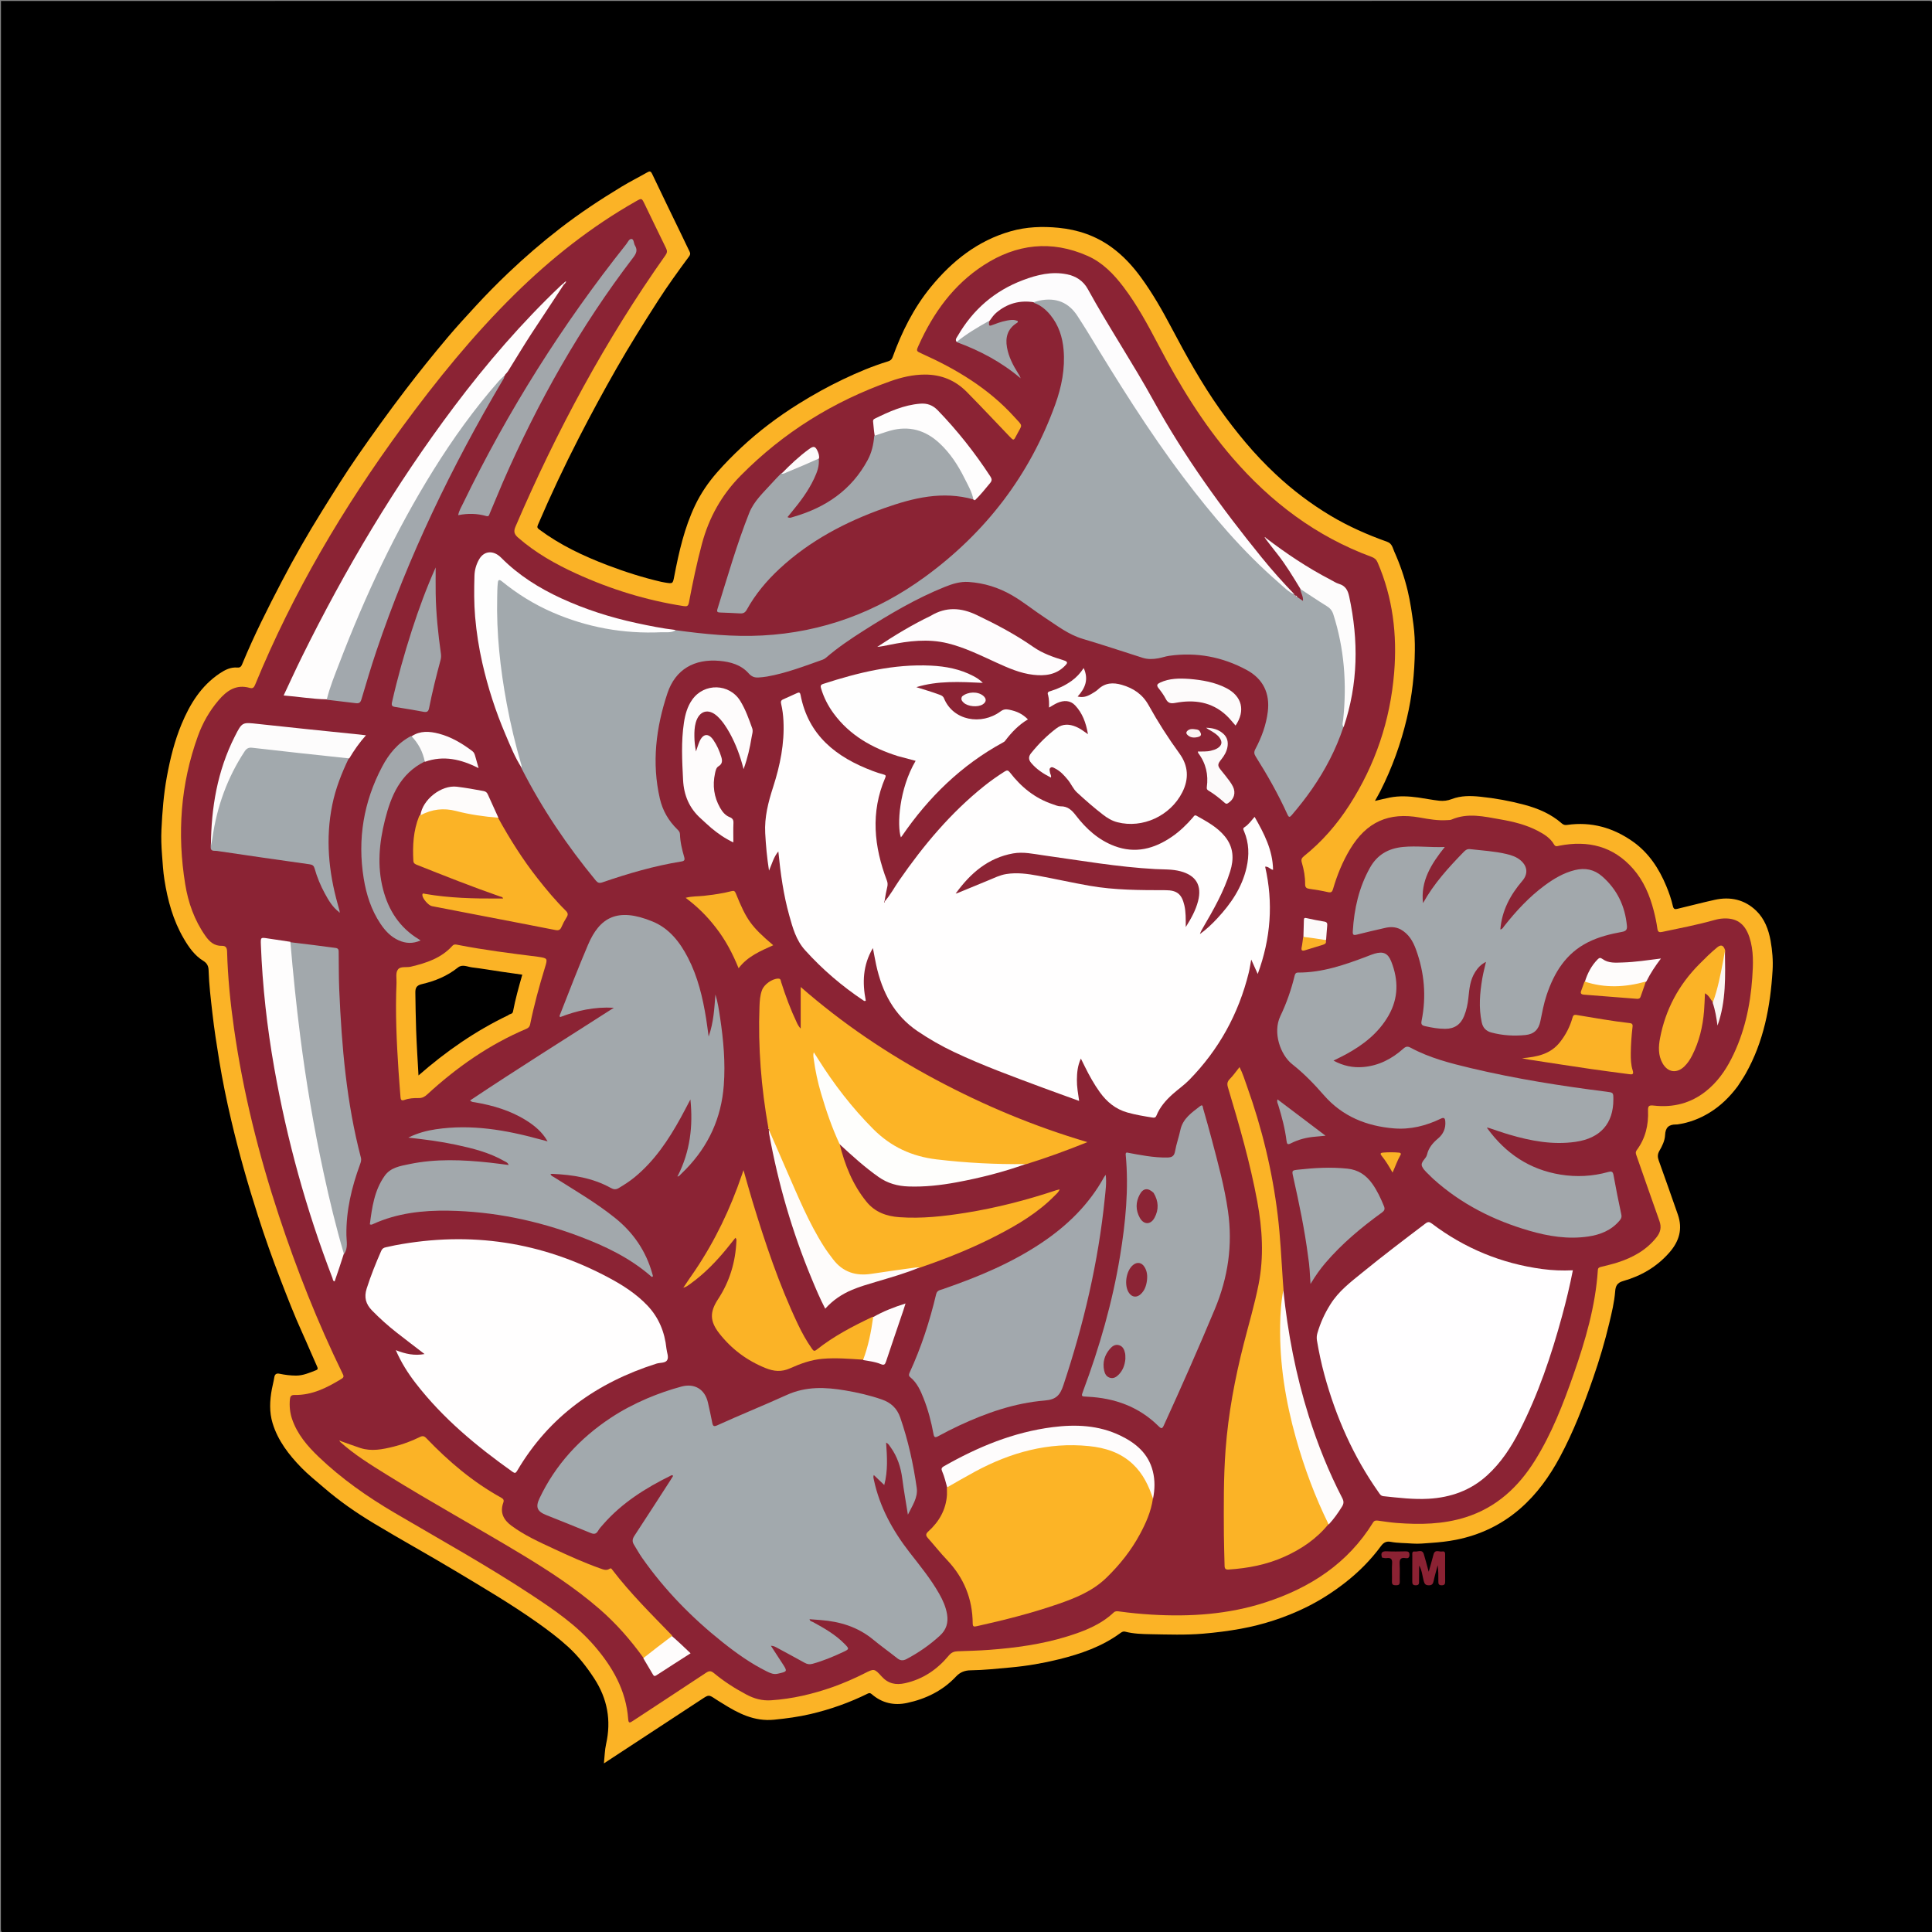 <svg version="1.1" id="Layer_1" xmlns="http://www.w3.org/2000/svg" xmlns:xlink="http://www.w3.org/1999/xlink" x="0px" y="0px"
	 width="100%" viewBox="0 0 2000 2000" enable-background="new 0 0 2000 2000" xml:space="preserve">
<rect x="0" y="0" width="2000" height="2000" fill="#808080" stroke="none"/>
<path fill="#000000" opacity="1" stroke="none" 
	d="
M2001,774 
	C2001,1181.833 2000.994,1589.167 2001.093,1996.5 
	C2001.094,2000.249 2000.249,2001.093 1996.5,2001.093 
	C1332.833,2000.996 669.167,2000.996 5.5,2001.093 
	C1.751,2001.093 0.907,2000.249 0.907,1996.5 
	C1.004,1331.333 1,666.167 1,1 
	C666.167,1 1331.333,1.004 1996.5,0.907 
	C2000.249,0.907 2001.095,1.751 2001.093,5.5 
	C2000.99,261.5 2001,517.5 2001,774 
z"/>
<path fill="#FBB326" opacity="1" stroke="none" 
	d="
M1798.742,1124.656 
	C1790.503,1135.665 1781.064,1144.874 1769.601,1151.881 
	C1759.386,1158.125 1748.396,1162.314 1736.501,1163.996 
	C1736.009,1164.066 1735.503,1164.052 1735.003,1164.052 
	C1727.627,1164.047 1724.028,1167.068 1723.684,1175.095 
	C1723.442,1180.759 1720.709,1186.393 1717.777,1191.404 
	C1715.782,1194.814 1715.885,1197.829 1717.061,1201.158 
	C1723.69,1219.919 1730.488,1238.622 1736.947,1257.441 
	C1742.036,1272.267 1738.376,1284.953 1728.009,1296.742 
	C1714.946,1311.597 1698.737,1320.912 1680.132,1326.175 
	C1673.969,1327.918 1672.429,1331.502 1672.027,1336.714 
	C1671.16,1347.957 1668.491,1358.879 1665.893,1369.776 
	C1661.315,1388.978 1655.684,1407.883 1649.204,1426.552 
	C1639.468,1454.599 1628.814,1482.273 1614.747,1508.443 
	C1603.988,1528.459 1590.797,1546.888 1573.5,1561.873 
	C1554.35,1578.463 1532.118,1589.067 1507.23,1593.989 
	C1498.712,1595.674 1490.125,1596.599 1481.438,1597.196 
	C1475,1597.638 1468.55,1598.382 1462.151,1597.888 
	C1454.63,1597.307 1447.051,1597.488 1439.571,1596.099 
	C1435.529,1595.348 1432.525,1596.481 1429.632,1600.416 
	C1419.001,1614.874 1406.45,1627.498 1392.18,1638.584 
	C1379.253,1648.628 1365.571,1657.329 1350.941,1664.412 
	C1329.874,1674.612 1307.732,1681.816 1284.647,1686.044 
	C1271.608,1688.432 1258.526,1690.075 1245.297,1691.186 
	C1227.178,1692.708 1209.078,1692.039 1191.006,1691.725 
	C1182.294,1691.573 1173.32,1691.325 1164.68,1689.065 
	C1162.874,1688.593 1161.365,1689.395 1159.735,1690.591 
	C1140.7,1704.556 1118.763,1712.119 1096.242,1717.693 
	C1079.843,1721.751 1063.125,1724.629 1046.184,1726.148 
	C1032.408,1727.384 1018.688,1728.922 1004.829,1729.099 
	C999.134,1729.171 994.127,1730.795 989.7,1735.517 
	C975.946,1750.187 958.507,1758.714 939.001,1762.889 
	C925.5,1765.779 913.072,1763.038 902.474,1753.845 
	C900.973,1752.543 899.906,1752.42 898.325,1753.201 
	C879.383,1762.552 859.575,1769.583 839.042,1774.387 
	C826.665,1777.283 814.078,1778.961 801.362,1780.233 
	C780.8,1782.289 764.19,1773.628 747.831,1763.329 
	C745.501,1761.863 743.11,1760.489 740.821,1758.96 
	C733.636,1754.162 733.727,1754.258 726.379,1759.088 
	C692.9,1781.097 659.374,1803.035 625.17,1825.454 
	C625.936,1818.309 626.018,1811.675 627.437,1805.341 
	C632.9,1780.963 628.8,1758.546 615.2,1737.618 
	C607.375,1725.578 598.598,1714.331 588.025,1704.687 
	C578.018,1695.56 567.162,1687.405 556.085,1679.575 
	C528.75,1660.254 499.897,1643.332 471.236,1626.137 
	C443.288,1609.37 414.707,1593.658 386.794,1576.837 
	C368.81,1565.998 351.524,1554.047 335.552,1540.246 
	C327.586,1533.364 319.279,1526.821 311.954,1519.291 
	C299.022,1505.995 287.713,1491.412 282.198,1473.323 
	C278.682,1461.79 279.213,1449.955 281.399,1438.196 
	C282.169,1434.054 283.32,1429.976 283.946,1425.816 
	C284.466,1422.355 286.335,1421.472 289.394,1422.108 
	C295.019,1423.278 300.685,1423.995 306.444,1424.011 
	C313.805,1424.031 320.343,1421.086 327.001,1418.515 
	C329.359,1417.604 329.122,1416.507 328.162,1414.389 
	C322.946,1402.886 318.148,1391.194 312.909,1379.703 
	C304.712,1361.723 297.619,1343.295 290.488,1324.889 
	C282.014,1303.018 274.213,1280.893 267.039,1258.562 
	C256.543,1225.894 247.169,1192.89 239.322,1159.491 
	C234.535,1139.115 230.309,1118.596 226.943,1097.91 
	C224.297,1081.649 221.763,1065.389 219.9,1049.009 
	C218.212,1034.157 216.388,1019.341 215.941,1004.38 
	C215.821,1000.361 214.538,997.183 210.452,994.681 
	C201.46,989.173 195.495,980.616 190.228,971.623 
	C179.154,952.719 173.539,931.954 170.185,910.579 
	C168.868,902.188 168.402,893.591 167.734,885.071 
	C167.044,876.276 166.709,867.497 167.129,858.773 
	C168.012,840.461 169.399,822.215 172.737,804.073 
	C176.185,785.332 180.684,767.019 188.021,749.445 
	C196.714,728.62 208.281,709.889 227.53,697.039 
	C232.985,693.397 238.875,690.429 245.728,691.059 
	C249.34,691.391 250.091,689.038 251.119,686.557 
	C263.063,657.712 277.109,629.85 291.523,602.208 
	C304.573,577.18 318.633,552.687 333.573,528.697 
	C345.417,509.679 357.225,490.65 369.987,472.237 
	C386.115,448.967 402.662,426.006 419.847,403.488 
	C433.831,385.164 448.283,367.224 463.114,349.609 
	C472.665,338.266 482.748,327.339 492.811,316.412 
	C503.518,304.787 514.607,293.552 526.017,282.679 
	C543.127,266.375 561.008,250.946 579.749,236.443 
	C600.123,220.676 621.516,206.549 643.494,193.244 
	C652.091,188.039 661.105,183.529 669.841,178.548 
	C672.38,177.1 673.605,176.883 675.11,180.058 
	C685.269,201.493 695.693,222.802 706.021,244.157 
	C708.635,249.561 711.153,255.013 713.829,260.386 
	C714.791,262.317 714.738,263.541 713.288,265.502 
	C702.176,280.524 691.213,295.662 681.114,311.398 
	C666.304,334.476 651.723,357.697 638.118,381.516 
	C624.667,405.065 611.766,428.902 599.37,453.032 
	C584.167,482.629 569.992,512.682 556.881,543.254 
	C555.788,545.802 556.195,546.62 558.42,548.272 
	C579.995,564.285 603.942,575.607 628.931,585.107 
	C647.118,592.021 665.566,597.929 684.521,602.31 
	C685.799,602.605 687.055,602.82 688.342,603.029 
	C696.598,604.373 696.483,604.375 698.005,596.455 
	C702.843,571.286 708.509,546.299 719.614,523.031 
	C725.506,510.686 733.218,499.401 742.314,489.019 
	C750.212,480.005 758.606,471.493 767.315,463.343 
	C785.59,446.238 805.543,431.254 826.8,417.99 
	C841.7,408.693 857.012,400.176 872.856,392.622 
	C887.918,385.44 903.283,378.971 919.259,374.083 
	C921.682,373.342 923.146,372.198 923.995,369.849 
	C933.493,343.585 945.87,318.756 963.6,297.101 
	C985.673,270.141 1012.268,249.045 1046.432,239.358 
	C1062.502,234.802 1078.944,234.162 1095.707,235.796 
	C1115.994,237.775 1134.377,244.091 1150.784,256.013 
	C1162.594,264.595 1172.402,275.24 1181.005,287.008 
	C1193.014,303.437 1203.07,321.034 1212.56,339.007 
	C1227.949,368.153 1243.914,396.977 1263.001,423.932 
	C1271.305,435.66 1280.107,446.987 1289.361,458.003 
	C1299.08,469.573 1309.462,480.49 1320.437,490.804 
	C1337.849,507.165 1356.823,521.526 1377.367,533.827 
	C1395.954,544.956 1415.654,553.615 1435.991,560.857 
	C1441.177,562.703 1441.721,567.38 1443.388,571.089 
	C1449.227,584.086 1453.867,597.541 1457.203,611.443 
	C1459.983,623.028 1461.606,634.756 1463.197,646.546 
	C1464.395,655.419 1464.737,664.411 1464.643,673.132 
	C1464.389,696.837 1461.875,720.375 1456.354,743.641 
	C1450.14,769.825 1441.12,794.815 1429.02,818.768 
	C1427.421,821.933 1425.606,824.99 1423.336,829.102 
	C1429.108,827.79 1433.952,826.557 1438.849,825.602 
	C1448.598,823.701 1458.389,824.234 1468.142,825.59 
	C1475.397,826.598 1482.591,828.112 1489.866,828.9 
	C1494.224,829.372 1498.526,828.87 1502.891,827.194 
	C1512.383,823.55 1522.217,823.699 1532.386,824.744 
	C1547.843,826.332 1563.011,829.09 1577.95,833.079 
	C1592.161,836.875 1605.615,842.557 1616.824,852.451 
	C1618.604,854.022 1620.363,854.226 1622.278,853.952 
	C1647.47,850.337 1670.223,856.881 1690.604,871.387 
	C1706.759,882.884 1717.376,899.03 1724.9,917.166 
	C1727.682,923.869 1730.14,930.805 1731.724,937.864 
	C1732.513,941.385 1734.027,941.383 1736.33,940.837 
	C1749.245,937.776 1762.083,934.381 1775.038,931.508 
	C1791.207,927.921 1806.063,931.228 1818.023,942.787 
	C1826.626,951.101 1830.848,962.245 1832.929,973.946 
	C1834.721,984.019 1835.589,994.239 1834.971,1004.48 
	C1832.706,1042.031 1825.829,1078.411 1807.02,1111.645 
	C1804.552,1116.007 1801.65,1120.123 1798.742,1124.656 
z"/>
<path fill="#8B2233" opacity="1" stroke="none" 
	d="
M1469.121,1620.671 
	C1469.025,1626.148 1469,1631.305 1469.004,1636.462 
	C1469.006,1638.823 1469.365,1641.071 1465.644,1641.086 
	C1462.224,1641.099 1461.944,1639.409 1461.97,1636.749 
	C1462.056,1627.932 1461.976,1619.114 1462.023,1610.297 
	C1462.033,1608.435 1461.441,1605.633 1464.598,1606.133 
	C1467.781,1606.638 1472.3,1603.489 1473.94,1608.851 
	C1475.64,1614.41 1477.052,1620.057 1478.978,1627.083 
	C1480.916,1620.188 1482.577,1614.767 1483.946,1609.272 
	C1485.379,1603.522 1489.86,1606.689 1492.959,1606.101 
	C1496.341,1605.458 1495.993,1608.205 1495.995,1610.354 
	C1496.002,1619.171 1495.935,1627.989 1496.035,1636.805 
	C1496.065,1639.53 1495.664,1641.134 1492.298,1641.082 
	C1489.033,1641.031 1488.96,1639.261 1488.984,1636.904 
	C1489.042,1631.421 1489.003,1625.937 1488.315,1620.307 
	C1486.897,1625.672 1485.272,1630.993 1484.141,1636.417 
	C1483.512,1639.435 1482.635,1641.117 1479.12,1641.098 
	C1475.793,1641.08 1474.675,1639.79 1473.849,1636.672 
	C1472.404,1631.213 1471.98,1625.434 1469.121,1620.671 
z"/>
<path fill="#8B2233" opacity="1" stroke="none" 
	d="
M1430.653,1612.428 
	C1428.974,1607.306 1430.751,1605.616 1435.734,1605.91 
	C1442.035,1606.283 1448.375,1606.06 1454.697,1605.974 
	C1457.304,1605.939 1459.139,1606.115 1459.083,1609.595 
	C1459.032,1612.738 1457.458,1613.393 1455.021,1612.959 
	C1449.57,1611.988 1448.639,1614.692 1448.915,1619.394 
	C1449.265,1625.363 1448.886,1631.372 1449.042,1637.358 
	C1449.116,1640.235 1447.985,1641.091 1445.235,1641.06 
	C1442.533,1641.029 1440.834,1640.711 1440.945,1637.33 
	C1441.153,1631.013 1440.692,1624.665 1441.103,1618.369 
	C1441.403,1613.78 1439.703,1612.398 1435.449,1612.955 
	C1433.996,1613.146 1432.476,1612.819 1430.653,1612.428 
z"/>
<path fill="#8B2334" opacity="1" stroke="none" 
	d="
M862.319,1746.333 
	C841.278,1753.724 820.145,1758.693 798.189,1760.14 
	C788.985,1760.747 780.781,1758.484 772.813,1754.271 
	C760.844,1747.942 749.49,1740.669 739.084,1732.024 
	C736.145,1729.582 734.199,1729.461 730.984,1731.595 
	C705.729,1748.368 680.315,1764.901 654.998,1781.581 
	C652.232,1783.403 650.639,1784.325 650.306,1779.716 
	C648.157,1749.934 634.145,1725.555 615.117,1703.569 
	C596.692,1682.278 573.697,1666.545 550.46,1651.206 
	C504.278,1620.719 455.859,1593.937 408.201,1565.902 
	C380.09,1549.365 353.561,1530.749 329.953,1508.19 
	C318.204,1496.962 307.702,1484.711 302.337,1468.927 
	C300.106,1462.36 299.477,1455.611 300.093,1448.72 
	C300.358,1445.763 301.168,1443.996 304.886,1444.067 
	C323.179,1444.417 338.69,1436.495 353.742,1427.227 
	C356.49,1425.535 355.624,1423.976 354.615,1421.906 
	C328.807,1368.998 307.191,1314.395 288.74,1258.522 
	C267.87,1195.319 251.724,1130.967 242.295,1065.025 
	C238.499,1038.475 235.807,1011.795 235.078,984.964 
	C234.969,980.941 233.555,979.029 229.691,979.13 
	C221.756,979.34 216.859,974.839 212.631,968.828 
	C201.27,952.678 194.833,934.51 191.722,915.294 
	C183.268,863.06 186.848,811.714 204.958,761.743 
	C209.808,748.36 216.789,736.074 226.068,725.134 
	C234.656,715.01 244.363,708.067 258.543,712.115 
	C261.513,712.963 262.866,711.841 264.041,708.982 
	C303.323,613.383 355.464,525.113 416.512,441.936 
	C452.048,393.518 489.797,346.968 532.659,304.754 
	C570.58,267.406 612.022,234.635 658.415,208.329 
	C664.29,204.998 664.31,205.014 667.277,211.143 
	C674.676,226.429 682.013,241.746 689.511,256.983 
	C690.837,259.676 690.761,261.579 688.945,264.146 
	C626.735,352.069 576.052,446.361 533.608,545.226 
	C531.35,550.486 532.544,553.228 536.422,556.611 
	C554.441,572.328 574.98,583.931 596.568,593.787 
	C632.05,609.987 668.993,621.434 707.6,627.414 
	C711.189,627.97 712.452,627.479 713.179,623.672 
	C717.079,603.238 721.29,582.874 726.697,562.757 
	C733.951,535.772 747.018,512.335 766.714,492.388 
	C810.813,447.727 862.707,415.53 921.725,394.644 
	C933.192,390.586 944.959,387.783 957.35,387.755 
	C974.494,387.716 988.998,393.726 1000.87,405.789 
	C1015.826,420.985 1030.43,436.527 1045.17,451.935 
	C1049.246,456.196 1049.365,456.295 1052.122,450.888 
	C1058.43,438.515 1059.714,442.273 1049.615,431.164 
	C1023.124,402.02 990.119,382.213 954.578,366.216 
	C948.385,363.429 948.307,363.471 951.001,357.48 
	C966.127,323.845 987.057,294.732 1018.403,274.452 
	C1052.359,252.483 1088.411,248.303 1125.888,264.906 
	C1141.357,271.76 1152.872,283.667 1162.951,296.942 
	C1177.109,315.59 1188.163,336.131 1199.019,356.783 
	C1220.85,398.316 1245.076,438.272 1275.891,473.921 
	C1315.597,519.855 1362.647,555.456 1420.016,576.548 
	C1423.078,577.674 1424.861,579.37 1426.164,582.395 
	C1441.879,618.89 1446.446,657.031 1443.226,696.335 
	C1439.164,745.922 1423.725,791.701 1396.821,833.545 
	C1383.942,853.577 1368.472,871.401 1349.817,886.308 
	C1347.342,888.286 1346.757,889.976 1347.669,893.05 
	C1349.804,900.246 1351.131,907.664 1351.061,915.196 
	C1351.028,918.687 1352.43,919.718 1355.66,920.15 
	C1362.088,921.008 1368.506,922.108 1374.825,923.557 
	C1378.157,924.321 1379.148,923.092 1379.987,920.221 
	C1384.209,905.784 1389.843,891.925 1397.631,879.01 
	C1414.611,850.849 1437.572,840.487 1469.906,846.333 
	C1479.255,848.023 1488.611,849.661 1498.18,848.991 
	C1499.671,848.886 1501.3,848.988 1502.615,848.418 
	C1519.462,841.108 1536.361,845.281 1553.196,848.219 
	C1566.502,850.542 1579.619,853.698 1591.727,860.007 
	C1598.428,863.498 1604.852,867.432 1608.754,874.207 
	C1610.358,876.992 1612.328,875.829 1614.36,875.438 
	C1643.995,869.741 1669.999,875.926 1690.479,899.235 
	C1701.484,911.76 1707.829,926.772 1711.942,942.752 
	C1713.517,948.869 1714.851,955.084 1715.707,961.335 
	C1716.192,964.879 1717.659,965.354 1720.626,964.727 
	C1738.378,960.976 1756.209,957.585 1773.704,952.698 
	C1776.261,951.984 1778.87,951.306 1781.499,951.023 
	C1796.868,949.371 1806.184,955.483 1811.027,970.299 
	C1815.533,984.084 1814.911,998.3 1813.918,1012.41 
	C1811.868,1041.553 1805.688,1069.732 1792.339,1095.982 
	C1785.785,1108.872 1777.482,1120.448 1766.045,1129.562 
	C1750.196,1142.19 1732.021,1146.731 1712.17,1144.519 
	C1707.33,1143.979 1705.823,1144.513 1706.04,1149.695 
	C1706.662,1164.563 1703.377,1178.49 1694.325,1190.649 
	C1693.034,1192.382 1693.232,1193.838 1693.892,1195.712 
	C1701.91,1218.477 1709.749,1241.305 1717.864,1264.035 
	C1720.129,1270.38 1718.978,1275.604 1714.909,1280.763 
	C1704.367,1294.127 1690.237,1301.863 1674.415,1306.942 
	C1668.878,1308.719 1663.176,1309.985 1657.539,1311.443 
	C1655.721,1311.913 1654.255,1312.24 1654.088,1314.792 
	C1651.647,1352.033 1641.245,1387.462 1629.046,1422.421 
	C1618.228,1453.421 1606.4,1484.022 1588.896,1512.034 
	C1571.682,1539.58 1549.014,1560.538 1517.428,1570.596 
	C1493.965,1578.067 1469.907,1578.407 1445.689,1576.547 
	C1439.223,1576.051 1432.799,1574.993 1426.362,1574.15 
	C1424.268,1573.876 1422.673,1574.003 1421.33,1576.18 
	C1395.163,1618.568 1356.136,1643.796 1309.784,1658.835 
	C1271.55,1671.24 1232.14,1673.832 1192.25,1671.454 
	C1180.939,1670.779 1169.677,1669.682 1158.453,1668.141 
	C1156.502,1667.873 1154.627,1667.62 1152.867,1669.272 
	C1139.242,1682.062 1122.321,1688.593 1104.905,1693.997 
	C1078.517,1702.185 1051.314,1705.894 1023.864,1707.934 
	C1013.074,1708.737 1002.243,1708.998 991.427,1709.389 
	C987.6,1709.528 984.815,1710.639 982.137,1713.87 
	C970.235,1728.226 955.495,1738.29 936.974,1742.426 
	C927.4,1744.565 919.482,1743.037 912.59,1735.379 
	C905.075,1727.029 904.715,1727.298 894.761,1732.34 
	C884.349,1737.614 873.658,1742.229 862.319,1746.333 
z"/>
<path fill="#A2A9AD" opacity="1" stroke="none" 
	d="
M1344.167,618.893 
	C1345.748,619.909 1347.041,620.805 1348.842,622.054 
	C1349.245,617.484 1346.835,614.212 1345.971,610.193 
	C1348.451,608.153 1350.474,609.605 1352.354,610.918 
	C1360.26,616.441 1368.185,621.931 1376.506,626.821 
	C1379.768,628.739 1381.185,631.903 1382.315,635.24 
	C1387.13,649.459 1390.156,664.089 1392.099,678.946 
	C1393.912,692.805 1394.313,706.735 1394.311,720.712 
	C1394.31,731.423 1392.519,741.833 1390.694,752.665 
	C1382.986,775.879 1371.88,797.028 1358.159,816.833 
	C1351.699,826.156 1344.677,835.037 1337.318,843.668 
	C1335.154,846.207 1334.236,846.388 1332.742,843.095 
	C1323.3,822.28 1312.058,802.43 1299.871,783.117 
	C1298.145,780.382 1297.99,778.364 1299.549,775.425 
	C1305.988,763.294 1310.702,750.556 1312.415,736.791 
	C1314.798,717.638 1307.486,702.674 1290.521,693.523 
	C1265.428,679.986 1238.706,674.87 1210.388,678.894 
	C1206.616,679.43 1202.965,680.764 1199.206,681.443 
	C1193.756,682.428 1188.253,682.672 1182.879,680.969 
	C1162.249,674.435 1141.732,667.524 1120.985,661.392 
	C1106.049,656.977 1094.166,647.552 1081.51,639.303 
	C1070.066,631.844 1059.501,623.09 1047.653,616.236 
	C1033.74,608.188 1018.782,603.518 1002.697,602.443 
	C993.941,601.858 985.893,604.417 977.981,607.598 
	C948.329,619.52 920.977,635.744 894.1,652.81 
	C880.596,661.385 867.306,670.293 855.172,680.797 
	C854.186,681.651 853.005,682.411 851.783,682.843 
	C832.795,689.555 813.974,696.839 794.023,700.363 
	C791.082,700.882 788.082,701.151 785.097,701.335 
	C780.991,701.587 778.008,700.44 774.883,696.924 
	C767.07,688.133 756.05,685.116 744.792,684.114 
	C718.796,681.8 699.152,692.923 690.922,717.624 
	C679.102,753.1 674.514,789.682 683.106,826.819 
	C685.932,839.036 692.075,849.721 701.151,858.56 
	C702.592,859.964 703.846,861.315 703.907,863.614 
	C704.123,871.665 706.04,879.455 708.261,887.13 
	C709.148,890.195 708.518,891.304 705.459,891.795 
	C677.417,896.293 650.275,904.248 623.477,913.45 
	C620.396,914.508 618.703,913.865 616.708,911.443 
	C587.167,875.576 561.268,837.303 540.016,795.606 
	C526.841,762.558 521.844,727.991 516.683,693.435 
	C512.435,664.996 512.52,636.4 512.816,607.776 
	C512.828,606.61 512.826,605.434 513.022,604.287 
	C513.861,599.369 517.2,597.78 521.228,600.698 
	C530.533,607.437 539.806,614.222 549.742,620.013 
	C576.541,635.634 605.471,645.168 636.052,649.84 
	C653.199,652.459 670.457,653.448 687.789,652.458 
	C691.608,652.24 695.388,653.73 699.595,652.394 
	C729.528,656.5 759.177,659.431 789.036,657.86 
	C851.307,654.583 907.474,633.749 957.642,597.09 
	C1020.352,551.267 1065.837,492.13 1092.325,418.868 
	C1098.93,400.598 1102.715,381.689 1101.019,362.051 
	C1099.876,348.816 1095.911,336.64 1087.408,326.192 
	C1082.803,320.533 1077.38,315.99 1070.099,313.391 
	C1070.164,308.978 1073.785,309.625 1076.202,309.104 
	C1094.578,305.137 1108.323,311.893 1118.272,327.485 
	C1128.836,344.042 1138.942,360.879 1149.252,377.592 
	C1178.182,424.487 1208.48,470.432 1242.916,513.534 
	C1256.623,530.69 1270.977,547.253 1285.802,563.475 
	C1302.687,581.952 1321.762,598.047 1339.896,615.683 
	C1340.2,615.884 1340.096,615.908 1340.088,615.856 
	C1340.219,616.148 1340.427,616.444 1340.947,616.821 
	C1341.189,616.951 1341.016,616.964 1341.01,616.877 
	C1341.353,617.391 1341.98,617.484 1342.824,617.822 
	C1343.079,617.997 1342.986,618.041 1342.963,617.995 
	C1343.23,618.249 1343.542,618.525 1344.167,618.893 
z"/>
<path fill="#FFFEFE" opacity="1" stroke="none" 
	d="
M915.801,933.208 
	C921.804,926.38 925.884,918.567 930.867,911.371 
	C956.017,875.051 984.154,841.447 1018.813,813.704 
	C1025.576,808.289 1032.661,803.332 1039.979,798.682 
	C1042.449,797.113 1043.644,797.273 1045.511,799.695 
	C1057.137,814.775 1071.404,826.423 1089.729,832.52 
	C1092.408,833.412 1095.178,834.736 1097.889,834.694 
	C1105.402,834.577 1109.608,838.747 1113.875,844.299 
	C1124.456,858.066 1137.143,869.569 1153.708,875.813 
	C1175.288,883.947 1194.886,878.734 1213.173,866.168 
	C1221.322,860.568 1228.372,853.737 1234.836,846.28 
	C1235.846,845.115 1236.502,843.23 1238.77,844.514 
	C1249.339,850.5 1260.068,856.138 1267.993,865.866 
	C1277.053,876.986 1277.519,889.074 1273.455,902.105 
	C1266.96,922.93 1256.245,941.687 1245.337,960.365 
	C1244.125,962.441 1242.932,964.529 1242.158,966.944 
	C1248.788,962.173 1254.601,956.636 1260.089,950.747 
	C1274.235,935.568 1285.704,918.814 1290.403,898.206 
	C1293.321,885.411 1293.047,872.758 1287.84,860.497 
	C1287.156,858.884 1286.312,857.556 1288.353,856.28 
	C1292.524,853.67 1295.252,849.59 1298.76,845.615 
	C1308.569,862.803 1317.554,879.934 1317.872,900.448 
	C1314.876,900.024 1313.28,896.853 1309.673,897.159 
	C1318.233,934.648 1315.575,971.351 1301.986,1008.259 
	C1299.669,1003.11 1297.745,998.833 1295.263,993.319 
	C1294.262,998.699 1293.699,1002.861 1292.701,1006.916 
	C1282.204,1049.558 1261.724,1086.713 1230.956,1118.061 
	C1225.731,1123.384 1219.479,1127.684 1213.901,1132.68 
	C1206.907,1138.945 1200.736,1145.958 1197.169,1154.788 
	C1196.184,1157.227 1194.749,1157.145 1192.895,1156.853 
	C1184.182,1155.483 1175.485,1154.04 1166.98,1151.632 
	C1154.904,1148.213 1145.838,1140.761 1138.606,1130.739 
	C1132.547,1122.342 1127.569,1113.329 1122.994,1104.072 
	C1121.769,1101.594 1120.547,1099.114 1118.924,1095.828 
	C1115.436,1103.406 1114.899,1110.526 1114.799,1117.784 
	C1114.7,1124.928 1115.989,1131.929 1117.11,1139.656 
	C1104.145,1134.948 1091.805,1130.557 1079.53,1125.993 
	C1048.527,1114.466 1017.433,1103.136 987.499,1088.977 
	C974.415,1082.788 961.847,1075.578 949.841,1067.456 
	C925.467,1050.968 913.138,1026.907 907.039,998.99 
	C905.84,993.504 904.89,987.963 903.628,981.426 
	C893.09,999.189 892.617,1017.359 896.26,1035.902 
	C895.104,1036.639 894.41,1036.081 893.76,1035.647 
	C871.502,1020.766 851.323,1003.503 833.371,983.59 
	C824.054,973.256 820.607,960.439 817.026,947.634 
	C811.052,926.277 808.025,904.389 805.73,881.391 
	C800.769,887.383 799.213,894.142 796.08,901.259 
	C793.971,887.768 792.839,875.21 792.15,862.596 
	C791.244,845.993 795.311,830.331 800.355,814.705 
	C807.547,792.424 812.23,769.662 811.017,746.024 
	C810.717,740.186 810,734.398 808.655,728.734 
	C808.083,726.323 808.453,724.962 810.674,723.982 
	C815.535,721.835 820.39,719.669 825.208,717.425 
	C827.224,716.486 828.258,716.94 828.68,719.159 
	C836.72,761.42 865.717,783.876 903.386,798.088 
	C907.113,799.494 910.911,800.768 914.763,801.761 
	C917.085,802.359 917.231,803.189 916.364,805.209 
	C901.044,840.923 904.717,876.363 918.121,911.602 
	C919.009,913.936 919.037,915.981 918.45,918.351 
	C917.333,922.865 916.563,927.465 915.745,932.444 
	C915.746,933.031 915.652,933.204 915.801,933.208 
z"/>
<path fill="#A2A9AD" opacity="1" stroke="none" 
	d="
M669.762,1447.717 
	C681.622,1442.676 693.417,1438.601 705.489,1435.351 
	C719.026,1431.706 729.775,1438.225 732.849,1451.906 
	C734.419,1458.89 736.005,1465.875 737.339,1472.906 
	C738.006,1476.419 739.106,1477.041 742.541,1475.475 
	C766.326,1464.632 790.613,1454.892 814.389,1444.08 
	C834.431,1434.966 854.448,1435.906 875.031,1439.376 
	C887.846,1441.536 900.468,1444.437 912.792,1448.709 
	C922.268,1451.994 928.599,1457.807 931.935,1467.447 
	C940.139,1491.149 945.5,1515.521 948.999,1540.262 
	C950.424,1550.336 944.233,1558.95 939.85,1567.999 
	C937.892,1555.582 935.663,1543.2 934.054,1530.738 
	C932.508,1518.763 928.888,1507.707 921.765,1497.9 
	C920.626,1496.331 919.715,1494.494 917.304,1493.37 
	C918.278,1507.964 919.341,1522.283 915.38,1537.285 
	C911.541,1533.617 908.254,1530.476 904.54,1526.928 
	C903.738,1529.013 904.339,1530.52 904.661,1532.027 
	C910.662,1560.173 924.18,1584.637 941.659,1607.106 
	C952.402,1620.915 963.502,1634.456 972.184,1649.73 
	C975.982,1656.413 979.103,1663.321 980.386,1671.045 
	C981.846,1679.834 979.641,1687.098 973.055,1693.15 
	C962.562,1702.79 950.986,1710.829 938.39,1717.479 
	C934.817,1719.365 931.969,1719.119 928.809,1716.608 
	C920.593,1710.078 912.014,1703.996 903.926,1697.315 
	C888.111,1684.25 869.655,1678.599 849.602,1677.078 
	C845.795,1676.789 841.989,1676.495 838.036,1676.193 
	C838.439,1678.468 840.428,1678.498 841.739,1679.214 
	C853.311,1685.537 864.738,1692.08 874.105,1701.561 
	C879.396,1706.916 879.32,1707.122 872.722,1710.217 
	C862.464,1715.029 852.029,1719.371 841.062,1722.384 
	C838.068,1723.206 835.666,1722.823 833.015,1721.344 
	C823.27,1715.909 813.428,1710.65 803.612,1705.344 
	C802.043,1704.496 800.419,1703.749 798,1703.693 
	C801.913,1709.7 805.833,1715.703 809.738,1721.715 
	C815.387,1730.408 815.36,1730.312 805.033,1732.644 
	C800.913,1733.574 797.498,1732.065 794.056,1730.371 
	C777.368,1722.156 762.327,1711.417 747.841,1699.881 
	C716.121,1674.621 687.999,1645.898 664.68,1612.63 
	C661.627,1608.275 659.089,1603.561 656.268,1599.041 
	C654.286,1595.865 654.572,1593.148 656.707,1589.903 
	C669.344,1570.7 681.747,1551.343 694.221,1532.034 
	C695.117,1530.647 695.959,1529.226 696.776,1527.902 
	C696.079,1526.678 695.272,1527.135 694.585,1527.473 
	C668.38,1540.342 643.951,1555.689 624.482,1577.916 
	C622.618,1580.044 620.618,1582.143 619.216,1584.566 
	C617.254,1587.955 615.145,1588.474 611.508,1586.962 
	C596.135,1580.573 580.633,1574.495 565.19,1568.274 
	C556.047,1564.591 554.215,1560.08 558.488,1551.076 
	C574.997,1516.287 600.095,1489.059 632.019,1467.885 
	C643.851,1460.036 656.376,1453.474 669.762,1447.717 
z"/>
<path fill="#A2A8AC" opacity="1" stroke="none" 
	d="
M566.497,1180.905 
	C561.179,1171.786 553.549,1165.4 545.036,1160.026 
	C528.561,1149.628 510.27,1144.258 491.241,1141.032 
	C489.955,1140.814 488.552,1141.036 486.577,1139.207 
	C535.441,1106.536 585.061,1075.576 635.436,1043.235 
	C615.095,1042.083 597.169,1046.23 579.841,1052.909 
	C578.758,1051.561 579.599,1050.67 579.926,1049.832 
	C589.31,1025.802 598.635,1001.75 608.732,978.002 
	C620.771,949.684 639.211,938.975 675.511,953.939 
	C692.814,961.071 703.772,975.188 712.149,991.393 
	C722.367,1011.158 727.442,1032.494 730.953,1054.274 
	C731.876,1060.004 732.574,1065.771 733.589,1073.057 
	C738.857,1058.031 739.471,1043.738 740.598,1029.457 
	C743.079,1037.399 744.256,1045.584 745.476,1053.737 
	C748.929,1076.828 751.023,1099.954 749.274,1123.393 
	C746.751,1157.226 733.609,1186.036 710.1,1210.288 
	C707.783,1212.678 705.419,1215.024 702.782,1217.567 
	C702.237,1217.663 701.985,1217.583 701.716,1217.108 
	C714.394,1192.014 717.568,1165.685 714.699,1138.158 
	C711.395,1144.409 708.178,1150.707 704.772,1156.902 
	C692.016,1180.097 677.457,1201.908 656.687,1218.89 
	C651.645,1223.012 646.168,1226.484 640.592,1229.839 
	C637.676,1231.593 635.346,1231.449 632.372,1229.795 
	C613.556,1219.323 592.929,1216.121 571.784,1215.173 
	C571.203,1215.147 570.613,1215.295 569.877,1215.379 
	C570.637,1217.55 572.43,1217.922 573.751,1218.76 
	C594.984,1232.222 616.769,1244.844 636.473,1260.608 
	C655.53,1275.855 668.699,1294.995 675.279,1318.571 
	C675.458,1319.212 675.682,1319.842 675.809,1320.492 
	C675.868,1320.796 675.747,1321.135 675.707,1321.461 
	C675.074,1322.177 674.485,1321.682 674.044,1321.296 
	C652.105,1302.14 626.319,1289.837 599.378,1279.734 
	C555.838,1263.405 510.813,1254.076 464.278,1253.299 
	C437.492,1252.852 411.054,1255.823 386.222,1267.12 
	C385.34,1267.522 384.486,1268.174 382.857,1267.411 
	C385.134,1249.902 387.496,1232.284 398.232,1217.191 
	C404.427,1208.482 414.381,1207.049 423.76,1205.095 
	C451.312,1199.354 479.061,1200.558 506.807,1203.533 
	C513.245,1204.224 519.66,1205.133 526.541,1205.999 
	C525.685,1203.393 523.503,1202.788 521.82,1201.827 
	C506.282,1192.952 489.157,1188.722 471.875,1185.023 
	C456.109,1181.65 440.135,1179.574 422.644,1177.659 
	C432.565,1172.81 441.775,1170.419 451.243,1169.01 
	C487.946,1163.551 523.548,1169.729 558.802,1179.399 
	C560.886,1179.971 562.963,1180.564 565.434,1181.17 
	C566.055,1181.211 566.285,1181.23 566.497,1180.905 
z"/>
<path fill="#FFFEFF" opacity="1" stroke="none" 
	d="
M1377.237,1350.25 
	C1385.88,1336.348 1398.517,1326.946 1410.625,1317.073 
	C1431.916,1299.714 1453.806,1283.119 1475.693,1266.521 
	C1478.173,1264.64 1479.707,1264.729 1482.105,1266.541 
	C1516.116,1292.246 1554.262,1308.016 1596.525,1313.697 
	C1606.906,1315.092 1617.369,1315.51 1628.229,1314.991 
	C1625.049,1331.277 1621.239,1346.92 1617.006,1362.462 
	C1605.897,1403.251 1592.436,1443.17 1573.143,1480.93 
	C1564.303,1498.231 1553.82,1514.341 1539.289,1527.49 
	C1522.146,1543.002 1501.705,1550.196 1478.87,1551.509 
	C1463.158,1552.412 1447.644,1550.467 1432.092,1548.84 
	C1429.293,1548.547 1428.271,1546.46 1426.955,1544.59 
	C1400.923,1507.61 1382.96,1466.904 1371.079,1423.403 
	C1367.88,1411.693 1365.351,1399.829 1363.335,1387.856 
	C1362.885,1385.188 1362.998,1382.643 1363.778,1379.988 
	C1366.845,1369.553 1371.217,1359.732 1377.237,1350.25 
z"/>
<path fill="#FFFEFE" opacity="1" stroke="none" 
	d="
M409.14,1289.09 
	C487.179,1274.371 560.873,1285.529 630.511,1322.844 
	C644.911,1330.561 658.612,1339.333 670.037,1351.311 
	C682.051,1363.906 688.132,1379.027 689.899,1396.071 
	C690.324,1400.176 692.625,1405.013 690.499,1408.22 
	C688.524,1411.2 683.213,1410.462 679.443,1411.662 
	C618.023,1431.204 568.492,1466.192 535.394,1522.497 
	C533.923,1525 532.987,1525.329 530.635,1523.657 
	C493.435,1497.215 458.475,1468.324 430.375,1431.953 
	C422.367,1421.588 415.328,1410.598 409.741,1397.668 
	C419.663,1401.623 429.047,1403.639 439.495,1401.703 
	C429.462,1393.99 419.824,1386.721 410.343,1379.252 
	C401.444,1372.241 393.015,1364.706 385.091,1356.572 
	C378.65,1349.961 376.706,1342.939 379.588,1333.889 
	C383.835,1320.551 389.039,1307.643 394.654,1294.857 
	C395.673,1292.538 397.219,1291.617 399.457,1291.169 
	C402.555,1290.55 405.633,1289.828 409.14,1289.09 
z"/>
<path fill="#FCB426" opacity="1" stroke="none" 
	d="
M795.416,1167.643 
	C787.994,1125.887 784.652,1084.142 786.218,1042.056 
	C786.433,1036.267 786.745,1030.401 788.873,1024.85 
	C791.157,1018.894 799.373,1013.132 805.601,1013.04 
	C808.4,1012.999 808.209,1015.302 808.694,1016.828 
	C813.239,1031.12 818.458,1045.144 824.896,1058.699 
	C825.886,1060.785 826.966,1062.829 828.875,1064.78 
	C828.875,1050.864 828.875,1036.948 828.875,1021.728 
	C872.375,1059.739 918.935,1091.042 968.695,1117.611 
	C1018.443,1144.175 1070.207,1165.919 1125.701,1182.326 
	C1104.224,1190.974 1083.754,1198.46 1062.573,1205.055 
	C1047.72,1207.918 1033.165,1207.69 1018.544,1206.421 
	C1011.601,1205.818 1004.616,1205.918 997.645,1205.295 
	C979.259,1203.652 960.946,1201.655 943.065,1196.878 
	C931.544,1193.801 921.974,1187.137 913.028,1179.586 
	C885.258,1156.147 863.997,1127.287 844.566,1096.797 
	C845.738,1102.88 846.425,1108.93 847.876,1114.846 
	C849.341,1120.822 850.69,1126.827 852.492,1132.716 
	C854.341,1138.76 856.076,1144.839 858.19,1150.8 
	C861.469,1160.05 865.181,1169.141 868.402,1178.413 
	C868.998,1180.129 869.922,1181.786 869.135,1184.052 
	C874.562,1205.999 882.683,1226.42 896.941,1243.966 
	C905.753,1254.812 917.55,1259.076 931.084,1260.039 
	C954.168,1261.682 976.947,1259.121 999.657,1255.498 
	C1031.599,1250.401 1062.809,1242.322 1093.48,1232.104 
	C1094.403,1231.797 1095.361,1231.597 1096.929,1231.181 
	C1095.879,1234.199 1093.758,1235.763 1092.026,1237.535 
	C1074.683,1255.284 1053.672,1267.766 1031.866,1279.021 
	C1006.545,1292.09 980.162,1302.684 952.927,1312.026 
	C933.388,1316.875 913.864,1319.601 894.156,1321.185 
	C879.569,1322.356 868.945,1315.386 860.339,1304.555 
	C848.263,1289.356 839.334,1272.321 831.159,1254.783 
	C821.463,1233.981 812.442,1212.894 803.356,1191.829 
	C800.262,1184.656 797.844,1177.268 796.185,1169.253 
	C795.945,1168.936 796.063,1168.956 796.055,1169.015 
	C795.753,1168.754 795.574,1168.378 795.416,1167.643 
z"/>
<path fill="#A2A8AC" opacity="1" stroke="none" 
	d="
M1539.646,1168.013 
	C1558.661,1194.146 1583.498,1210.754 1615.407,1215.938 
	C1632.043,1218.641 1648.602,1217.776 1664.884,1213.238 
	C1667.979,1212.375 1669.59,1212.509 1670.28,1216.363 
	C1672.747,1230.125 1675.518,1243.837 1678.432,1257.513 
	C1679.025,1260.296 1677.903,1261.986 1676.391,1263.759 
	C1667.915,1273.691 1656.636,1278.181 1644.12,1280.031 
	C1623.246,1283.116 1602.913,1279.813 1582.946,1274.005 
	C1546.177,1263.31 1512.656,1246.452 1483.983,1220.67 
	C1483.239,1220.002 1482.482,1219.341 1481.805,1218.609 
	C1478.526,1215.066 1474.287,1211.978 1472.264,1207.817 
	C1469.867,1202.885 1476.208,1199.859 1477.243,1195.309 
	C1478.846,1188.257 1483.2,1183.124 1488.732,1178.505 
	C1494.038,1174.075 1496.789,1168.019 1496.155,1160.761 
	C1495.851,1157.286 1494.687,1156.516 1491.392,1158.102 
	C1476.128,1165.445 1460.073,1169.5 1443.046,1168.112 
	C1414.595,1165.793 1389.556,1155.66 1370.497,1133.772 
	C1360.389,1122.163 1349.796,1111.201 1337.719,1101.687 
	C1325.526,1092.082 1317.258,1068.903 1325.432,1051.826 
	C1331.816,1038.49 1336.727,1024.434 1340.221,1009.977 
	C1340.686,1008.052 1341.403,1006.791 1343.844,1006.798 
	C1369.007,1006.875 1392.263,998.76 1415.356,989.978 
	C1417.846,989.031 1420.314,987.992 1422.866,987.247 
	C1431.961,984.593 1436.819,986.69 1440.293,995.527 
	C1447.754,1014.503 1447.771,1033.275 1437.402,1051.341 
	C1427.014,1069.439 1411.224,1081.704 1393.236,1091.477 
	C1389.326,1093.602 1385.29,1095.496 1380.427,1097.94 
	C1390.597,1103.433 1400.625,1105.482 1411.248,1104.577 
	C1427.321,1103.207 1440.897,1096.119 1452.736,1085.556 
	C1455.433,1083.15 1457.261,1082.953 1460.457,1084.677 
	C1479.997,1095.214 1501.346,1100.66 1522.726,1105.749 
	C1568.931,1116.748 1615.787,1124.136 1662.877,1130.105 
	C1670.129,1131.024 1670.138,1130.953 1670.154,1138.04 
	C1670.211,1163.118 1656.686,1178.32 1631.026,1182.024 
	C1607.391,1185.435 1584.594,1181.078 1562.075,1174.451 
	C1555.055,1172.384 1548.162,1169.884 1540.844,1167.493 
	C1540.208,1167.628 1539.897,1167.746 1539.646,1168.013 
z"/>
<path fill="#A2A8AC" opacity="1" stroke="none" 
	d="
M1449.742,962.003 
	C1444.363,959.305 1439.104,959.359 1433.792,960.584 
	C1424.06,962.83 1414.313,965.026 1404.641,967.512 
	C1400.856,968.485 1400.19,967.625 1400.424,963.774 
	C1401.824,940.702 1406.779,918.67 1418.156,898.308 
	C1425.708,884.792 1437.27,878.205 1452.527,876.754 
	C1466.541,875.422 1480.434,877.392 1495.659,876.785 
	C1481.565,894.357 1470.419,912.091 1473.099,934.921 
	C1484.229,914.83 1499.437,898.121 1515.256,881.887 
	C1517.083,880.012 1518.857,878.683 1521.725,879.009 
	C1534.291,880.442 1546.955,881.143 1559.323,884.031 
	C1564.705,885.289 1569.935,887 1574.216,890.711 
	C1581.373,896.914 1581.967,904.78 1575.936,911.832 
	C1563.553,926.31 1554.778,942.425 1553.147,962.185 
	C1555.475,961.8 1556.12,959.968 1557.143,958.677 
	C1569.494,943.079 1582.907,928.537 1598.985,916.662 
	C1608.551,909.595 1618.66,903.57 1630.384,900.694 
	C1640.83,898.132 1650.293,900.02 1658.422,907.094 
	C1674,920.652 1682.263,937.927 1684.179,958.424 
	C1684.557,962.469 1683.06,963.945 1679.241,964.644 
	C1667.101,966.866 1655.133,969.798 1644,975.367 
	C1621.1,986.823 1608.878,1006.699 1601.078,1030.012 
	C1598.112,1038.874 1596.44,1048.068 1594.572,1057.192 
	C1592.804,1065.826 1588.018,1070.56 1579.1,1071.459 
	C1567.196,1072.66 1555.511,1071.946 1543.943,1068.878 
	C1538.394,1067.407 1535.139,1064.074 1533.904,1058.389 
	C1530.585,1043.104 1531.915,1027.901 1534.485,1012.729 
	C1535.395,1007.358 1536.843,1002.079 1538.277,995.731 
	C1532.946,998.375 1529.804,1002.013 1527.143,1006.125 
	C1521.878,1014.264 1521.037,1023.597 1520.087,1032.89 
	C1519.423,1039.379 1518.098,1045.72 1515.648,1051.784 
	C1512.076,1060.622 1505.615,1065.055 1495.952,1065.05 
	C1488.886,1065.046 1482.067,1063.813 1475.224,1062.27 
	C1471.723,1061.48 1470.891,1060.315 1471.657,1056.519 
	C1476.717,1031.431 1474.543,1006.795 1465.773,982.801 
	C1462.705,974.408 1458.337,966.744 1449.742,962.003 
z"/>
<path fill="#FCB426" opacity="1" stroke="none" 
	d="
M1193.465,1551.433 
	C1191.535,1564.894 1186.218,1576.719 1180.05,1588.186 
	C1170.981,1605.046 1159.19,1619.81 1145.478,1633.163 
	C1131.057,1647.206 1113.047,1654.419 1094.548,1660.764 
	C1067.278,1670.117 1039.373,1677.166 1011.248,1683.405 
	C1008.508,1684.013 1006.966,1684.266 1006.942,1680.558 
	C1006.773,1655.083 997.809,1633.187 980.203,1614.689 
	C973.322,1607.459 967.138,1599.571 960.49,1592.113 
	C958.095,1589.426 958.303,1587.782 961.04,1585.296 
	C972.157,1575.197 979.275,1562.897 980.285,1547.586 
	C980.437,1545.28 980.214,1542.948 980.185,1540.224 
	C981.233,1537.92 982.217,1536.077 984.229,1534.879 
	C1010.2,1519.414 1037.017,1505.857 1066.579,1498.579 
	C1076.934,1496.03 1087.574,1495.598 1098.161,1494.576 
	C1112.417,1493.201 1126.412,1494.099 1140.275,1496.942 
	C1166.023,1502.224 1183.016,1517.958 1192.518,1542.169 
	C1193.638,1545.024 1193.258,1548.066 1193.465,1551.433 
z"/>
<path fill="#A2A8AC" opacity="1" stroke="none" 
	d="
M1166.297,1193.059 
	C1180.418,1195.709 1194.094,1198.47 1208.219,1198.269 
	C1213.246,1198.198 1215.558,1196.827 1216.465,1191.588 
	C1217.738,1184.238 1220.363,1177.133 1221.908,1169.816 
	C1224.426,1157.891 1233.736,1151.744 1242.378,1145.036 
	C1245.312,1142.759 1245.123,1146.222 1245.484,1147.476 
	C1248.571,1158.186 1251.599,1168.916 1254.441,1179.693 
	C1260.889,1204.139 1267.601,1228.503 1271.194,1253.629 
	C1276.23,1288.849 1271.284,1322.393 1257.586,1355.212 
	C1240.722,1395.617 1223.03,1435.635 1204.83,1475.444 
	C1203.153,1479.111 1202.289,1479.304 1199.251,1476.297 
	C1178.962,1456.22 1153.929,1447.225 1125.828,1445.881 
	C1119.144,1445.561 1119.103,1445.722 1121.338,1439.745 
	C1138.277,1394.428 1151.593,1348.101 1159.458,1300.326 
	C1165.175,1265.598 1168.654,1230.686 1165.326,1195.423 
	C1165.248,1194.593 1165.146,1193.762 1166.297,1193.059 
z"/>
<path fill="#A2A8AD" opacity="1" stroke="none" 
	d="
M977.864,1333.866 
	C1013.097,1321.645 1046.972,1307.461 1077.84,1286.867 
	C1104.711,1268.941 1127.297,1246.963 1143.007,1218.422 
	C1143.31,1217.87 1143.752,1217.395 1144.646,1216.186 
	C1145.613,1224.679 1144.489,1232.382 1143.723,1239.978 
	C1137.021,1306.366 1121.846,1370.876 1100.767,1434.123 
	C1097.425,1444.15 1093.389,1448.839 1081.645,1449.796 
	C1050.358,1452.347 1020.882,1462.665 992.503,1475.926 
	C985.267,1479.307 978.136,1482.943 971.14,1486.793 
	C967.906,1488.573 966.962,1487.763 966.356,1484.467 
	C964.034,1471.836 960.803,1459.434 956.064,1447.478 
	C952.862,1439.397 949.32,1431.454 942.36,1425.749 
	C940.528,1424.247 940.73,1422.881 941.603,1420.987 
	C953.645,1394.891 962.46,1367.687 969.085,1339.764 
	C970.234,1334.917 974.421,1335.498 977.864,1333.866 
z"/>
<path fill="#FBB326" opacity="1" stroke="none" 
	d="
M1375.148,1577.907 
	C1362.712,1593.205 1347.042,1603.691 1329.531,1611.55 
	C1311.228,1619.765 1291.852,1623.47 1271.924,1624.777 
	C1268.826,1624.981 1267.739,1624.006 1267.687,1621.02 
	C1267.502,1610.365 1267.017,1599.714 1266.965,1589.06 
	C1266.821,1559.583 1266.518,1530.116 1268.722,1500.663 
	C1271.502,1463.505 1278.346,1427.106 1287.535,1391.074 
	C1292.756,1370.599 1298.799,1350.327 1302.887,1329.568 
	C1308.543,1300.846 1306.786,1272.237 1301.524,1243.691 
	C1294.148,1203.679 1282.859,1164.667 1271.19,1125.761 
	C1270.109,1122.155 1270.358,1119.735 1273.118,1116.952 
	C1276.697,1113.343 1279.611,1109.075 1283.156,1104.66 
	C1286.532,1111.231 1288.512,1117.88 1290.831,1124.365 
	C1306.357,1167.782 1317.172,1212.336 1322.71,1258.135 
	C1325.409,1280.463 1326.454,1302.926 1327.952,1325.35 
	C1328.152,1328.34 1328.44,1331.325 1328.657,1334.737 
	C1328.708,1349.266 1327.223,1363.321 1327.244,1377.417 
	C1327.285,1405.607 1330.923,1433.39 1336.911,1460.902 
	C1345.222,1499.087 1358.28,1535.664 1374.219,1571.267 
	C1375.125,1573.292 1375.898,1575.253 1375.148,1577.907 
z"/>
<path fill="#A2A8AC" opacity="1" stroke="none" 
	d="
M847.534,474.782 
	C848.439,482.393 845.748,489.04 842.709,495.531 
	C836.736,508.293 828.317,519.442 819.378,530.227 
	C818.022,531.863 816.688,533.517 815.232,535.3 
	C817.596,536.667 819.476,535.583 821.231,535.079 
	C854.575,525.506 881.438,507.385 898.232,476.192 
	C902.308,468.623 904.233,460.375 905.001,451.42 
	C906.74,448.801 908.934,447.533 911.539,446.578 
	C925.842,441.331 940.254,439.396 954.944,444.817 
	C966.768,449.181 975.482,457.75 983.302,467.094 
	C994.185,480.095 1001.724,495.156 1008.284,510.706 
	C1009.132,512.715 1009.826,514.799 1008.077,517.094 
	C975.821,507.883 945.414,515.4 915.476,525.998 
	C875.424,540.175 838.312,559.66 806.9,588.837 
	C793.524,601.261 781.913,615.172 773.04,631.192 
	C771.406,634.143 769.422,635.174 766.303,635.007 
	C759.325,634.634 752.345,634.292 745.362,634.068 
	C742.739,633.984 741.822,633.307 742.706,630.475 
	C753.107,597.133 762.688,563.512 775.586,531.008 
	C780.483,518.667 790.361,509.808 799.027,500.174 
	C802.031,496.834 805.154,493.601 808.522,490.198 
	C819.153,483.943 830.522,480.095 841.454,475.285 
	C843.283,474.48 845.152,473.671 847.534,474.782 
z"/>
<path fill="#FEFEFE" opacity="1" stroke="none" 
	d="
M929.381,782.693 
	C902.727,774.235 879.591,761.198 862.925,738.472 
	C857.173,730.627 852.806,722.082 850.002,712.747 
	C849.315,710.461 849.177,708.945 852.163,707.976 
	C888.437,696.213 925.175,687.179 963.729,689.049 
	C978.965,689.789 993.801,692.579 1007.499,699.785 
	C1010.827,701.536 1014.053,703.434 1017.41,706.898 
	C993.669,705.817 970.84,704.51 948.588,711.343 
	C956.787,713.915 964.916,716.284 972.851,719.256 
	C974.695,719.946 976.293,720.653 977.205,722.883 
	C986.633,745.958 1015.782,751.201 1035.783,736.434 
	C1038.726,734.262 1041.212,733.964 1044.482,734.642 
	C1052.981,736.404 1058.248,738.937 1064.106,744.688 
	C1054.505,750.392 1047.024,758.249 1040.413,767.017 
	C1039.844,767.773 1038.878,768.284 1038.014,768.756 
	C995.176,792.16 961.3,825.23 933.86,865.251 
	C933.496,865.782 933.06,866.263 932.594,866.847 
	C928.484,854.499 930.669,816.835 947.857,787.614 
	C941.766,786.004 935.761,784.417 929.381,782.693 
z"/>
<path fill="#FEFEFE" opacity="1" stroke="none" 
	d="
M1085.012,719.597 
	C1083.624,716.242 1086.014,715.875 1087.813,715.32 
	C1095.505,712.949 1102.688,709.545 1109.247,704.88 
	C1114.156,701.389 1118.234,697.052 1121.82,691.555 
	C1127.232,703.314 1123.365,712.585 1115.546,721.051 
	C1120.68,722.205 1124.64,721.444 1130.198,718.143 
	C1132.481,716.787 1134.849,715.418 1136.755,713.609 
	C1144.008,706.729 1152.248,706.306 1161.345,708.949 
	C1173.364,712.442 1182.782,718.742 1189.062,730.063 
	C1198.667,747.379 1209.336,764.056 1221.017,780.1 
	C1230.144,792.636 1230.97,806.239 1223.934,820.135 
	C1211.486,844.722 1182.729,857.889 1156.655,851.159 
	C1151.022,849.704 1146.282,846.809 1141.775,843.328 
	C1132.407,836.094 1123.506,828.313 1114.822,820.283 
	C1110.866,816.625 1108.907,811.479 1105.515,807.364 
	C1101.671,802.702 1097.723,798.222 1092.202,795.5 
	C1090.764,794.791 1089.128,793.512 1087.561,794.688 
	C1085.789,796.017 1086.76,798.027 1086.968,799.814 
	C1087.156,801.43 1088.599,802.771 1087.887,804.931 
	C1080.061,800.982 1072.928,796.342 1067.332,789.602 
	C1064.616,786.33 1064.606,783.127 1067.359,779.708 
	C1075.125,770.064 1083.785,761.359 1093.69,753.914 
	C1100.13,749.073 1106.985,749.42 1113.997,752.384 
	C1118.12,754.127 1121.721,756.804 1126.237,760.018 
	C1124.229,748.134 1120.473,738.11 1112.889,730.112 
	C1107.916,724.868 1101.271,724.799 1094.797,727.568 
	C1091.947,728.786 1089.338,730.566 1085.946,732.468 
	C1086.035,728.015 1086.097,723.931 1085.012,719.597 
z"/>
<path fill="#A2A9AD" opacity="1" stroke="none" 
	d="
M351.112,944.237 
	C344.19,939.087 340.138,932.001 336.239,924.865 
	C331.762,916.673 328.22,908.049 325.683,899.059 
	C324.897,896.275 323.581,895.151 320.601,894.734 
	C288.494,890.241 256.407,885.602 224.339,880.837 
	C221.901,880.474 217.656,881.856 218.119,876.34 
	C219.631,847.276 227.04,820.259 240.468,794.902 
	C243.818,788.577 247.492,782.45 251.552,776.538 
	C254.012,772.957 257.221,771.453 261.358,771.969 
	C277.679,774.005 294.053,775.566 310.399,777.377 
	C323.94,778.878 337.476,780.44 351.028,781.856 
	C354.445,782.213 358.032,782.1 361.083,784.928 
	C353.597,800.506 347.425,816.218 344.005,832.962 
	C336.884,867.822 340.101,902.089 349.616,936.029 
	C350.244,938.269 350.866,940.512 351.54,943.14 
	C351.548,943.758 351.507,943.99 351.112,944.237 
z"/>
<path fill="#FBB326" opacity="1" stroke="none" 
	d="
M352.08,1491.603 
	C359.259,1494.083 366.082,1496.737 373.037,1498.984 
	C384.648,1502.734 396.123,1500.377 407.487,1497.562 
	C416.877,1495.236 425.941,1491.876 434.613,1487.605 
	C437.489,1486.189 439.112,1486.475 441.37,1488.834 
	C464.397,1512.889 489.592,1534.266 518.889,1550.435 
	C521.222,1551.723 521.915,1553.027 521,1555.555 
	C517.313,1565.742 521.187,1573.311 529.391,1579.387 
	C542.874,1589.371 558.062,1596.226 573.147,1603.248 
	C588.988,1610.622 604.916,1617.812 621.406,1623.651 
	C624.501,1624.747 627.714,1626.18 630.978,1624.021 
	C632.7,1622.881 633.267,1624.276 634.064,1625.317 
	C652.639,1649.587 674.333,1671.014 695.775,1693.135 
	C695.653,1695.524 694.534,1697.128 692.876,1698.36 
	C685.828,1703.602 678.872,1708.964 671.924,1714.34 
	C670.411,1715.51 668.786,1716.91 666.188,1716.338 
	C652.744,1697.613 637.856,1680.644 620.652,1665.704 
	C595.511,1643.869 567.741,1625.802 539.326,1608.663 
	C493.398,1580.962 446.336,1555.178 400.773,1526.864 
	C383.942,1516.406 367.01,1506.042 351.971,1492.478 
	C351.798,1491.988 351.791,1491.791 352.08,1491.603 
z"/>
<path fill="#FBB326" opacity="1" stroke="none" 
	d="
M893.376,1407.547 
	C879.284,1406.61 865.566,1405.457 851.698,1406.602 
	C839.661,1407.596 828.564,1411.667 817.849,1416.472 
	C808.959,1420.459 801.091,1419.695 792.488,1416.226 
	C773.332,1408.501 757.398,1396.644 744.69,1380.441 
	C734.761,1367.781 734.529,1358.318 743.376,1344.84 
	C755.362,1326.579 761.393,1306.418 762.329,1284.666 
	C762.37,1283.698 762.581,1282.673 761.304,1281.353 
	C758.223,1285.204 755.228,1289.031 752.145,1292.786 
	C741.224,1306.085 729.315,1318.377 715.33,1328.515 
	C712.918,1330.263 710.589,1332.196 707.346,1333.065 
	C711.22,1327.044 715.514,1321.135 719.589,1315.079 
	C740.248,1284.379 756.057,1251.295 767.96,1216.302 
	C768.424,1214.94 768.901,1213.583 769.681,1211.328 
	C772.948,1222.712 775.82,1233.262 779.003,1243.716 
	C792.141,1286.871 806.447,1329.604 825.807,1370.461 
	C830.086,1379.49 834.877,1388.243 840.683,1396.415 
	C842.051,1398.34 842.978,1399.115 845.305,1397.267 
	C863.014,1383.203 882.92,1372.814 903.566,1363.056 
	C905.784,1364.247 905.565,1366.072 905.338,1367.923 
	C903.884,1379.818 901.278,1391.442 897.306,1402.759 
	C896.613,1404.734 895.623,1406.346 893.376,1407.547 
z"/>
<path fill="#FEFDFD" opacity="1" stroke="none" 
	d="
M338.247,723.95 
	C323.257,723.704 308.839,721.136 293.618,719.953 
	C300.028,706.37 305.993,693.221 312.38,680.28 
	C357.389,589.079 409.152,501.971 470.353,420.623 
	C503.744,376.239 539.926,334.294 580.193,295.959 
	C581.036,295.156 581.938,294.415 583.084,293.448 
	C583.697,293.221 584.039,293.193 584.284,293.669 
	C572.847,311.203 561.379,328.148 550.213,345.29 
	C542.677,356.859 535.569,368.706 528.266,380.427 
	C526.773,382.822 525.474,385.36 523.133,387.549 
	C522.773,388.122 522.574,388.406 522.306,388.933 
	C522.255,389.188 522.022,389.116 522.135,389.163 
	C506.416,410.562 488.862,430.584 473.825,452.563 
	C459.062,474.144 445.089,496.197 432.037,518.847 
	C423.057,534.431 414.602,550.31 406.492,566.345 
	C394.922,589.219 384.147,612.49 374.131,636.1 
	C362.884,662.613 352.293,689.38 342.578,716.496 
	C341.655,719.074 341.186,722.073 338.247,723.95 
z"/>
<path fill="#A2A8AC" opacity="1" stroke="none" 
	d="
M300.673,975.393 
	C316.475,977.166 331.965,979.296 347.47,981.306 
	C350.897,981.75 350.574,984.078 350.604,986.434 
	C350.77,999.254 350.65,1012.087 351.201,1024.891 
	C353.717,1083.338 358.677,1141.488 373.59,1198.335 
	C374.298,1201.034 373.497,1203.221 372.643,1205.553 
	C363.996,1229.162 358.227,1253.325 358.605,1278.665 
	C358.701,1285.074 360.426,1291.643 356.415,1297.923 
	C352.389,1297.321 352.255,1293.858 351.511,1291.153 
	C347.052,1274.952 342.801,1258.692 338.973,1242.329 
	C331.962,1212.362 325.878,1182.203 320.537,1151.894 
	C315.951,1125.862 312.08,1099.726 308.629,1073.517 
	C305.635,1050.779 303.463,1027.957 301.038,1005.161 
	C300.161,996.91 299.934,988.588 299.038,980.327 
	C298.854,978.635 299.025,976.987 300.673,975.393 
z"/>
<path fill="#FBB326" opacity="1" stroke="none" 
	d="
M515.648,846.621 
	C527.855,868.714 541.045,889.673 556.417,909.22 
	C565.583,920.875 575.062,932.263 585.615,942.694 
	C587.907,944.959 588.363,946.749 586.591,949.528 
	C584.54,952.743 582.734,956.162 581.235,959.669 
	C579.944,962.691 578.19,963.402 575.033,962.781 
	C548.92,957.64 522.78,952.64 496.648,947.597 
	C480.151,944.413 463.653,941.231 447.158,938.039 
	C443.502,937.332 437.321,930.196 437.234,926.612 
	C437.173,924.082 438.983,925.144 440.024,925.326 
	C465.064,929.686 490.34,930.283 515.664,930.152 
	C517.316,930.143 518.969,930.151 520.799,930.151 
	C520.239,928.274 518.714,928.415 517.622,928.036 
	C488.696,917.989 460.251,906.681 431.808,895.367 
	C429.744,894.545 428.064,893.883 427.907,891.02 
	C427.05,875.436 427.842,860.096 433.812,845.053 
	C434.234,844.636 434.422,844.514 434.808,844.121 
	C435.007,843.849 434.984,843.993 434.912,843.982 
	C438.483,838.708 444.21,837.104 449.923,836.256 
	C456.3,835.31 462.826,835.206 469.239,836.674 
	C482.349,839.674 495.551,842.188 508.906,843.811 
	C511.33,844.106 513.327,845.113 515.648,846.621 
z"/>
<path fill="#FEFDFD" opacity="1" stroke="none" 
	d="
M300.595,974.951 
	C303.364,1007.63 306.653,1040.083 310.777,1072.463 
	C316.837,1120.05 324.896,1167.286 335.011,1214.17 
	C341.051,1242.163 347.763,1269.997 355.953,1297.847 
	C352.918,1307.59 349.683,1316.994 346.425,1326.466 
	C344.491,1326.219 344.642,1324.317 344.182,1323.119 
	C317.062,1252.52 297.047,1179.951 283.892,1105.478 
	C276.447,1063.335 271.713,1020.906 270.069,978.137 
	C269.764,970.209 269.751,970.276 277.509,971.499 
	C285.063,972.689 292.642,973.72 300.595,974.951 
z"/>
<path fill="#FBB326" opacity="1" stroke="none" 
	d="
M556.63,990.396 
	C567.027,991.948 567.074,991.962 564.025,1001.93 
	C558.133,1021.189 552.817,1040.596 548.808,1060.342 
	C548.334,1062.675 547.205,1064.044 544.943,1065 
	C506.468,1081.271 472.809,1104.853 442.201,1133.013 
	C439.645,1135.365 437.064,1136.797 433.38,1136.72 
	C428.407,1136.616 423.352,1136.948 418.604,1138.668 
	C415.497,1139.793 414.794,1138.343 414.601,1135.75 
	C413.935,1126.789 413.153,1117.835 412.566,1108.869 
	C410.577,1078.459 409.124,1048.03 410.477,1017.551 
	C410.689,1012.77 409.25,1006.956 412.064,1003.461 
	C414.788,1000.08 420.782,1001.787 425.256,1000.726 
	C441.307,996.921 456.742,991.91 468.266,979.16 
	C470.156,977.068 472.227,977.79 474.252,978.185 
	C501.383,983.475 528.785,986.913 556.63,990.396 
z"/>
<path fill="#FDFCFD" opacity="1" stroke="none" 
	d="
M1340.273,615.534 
	C1333.796,612.852 1328.994,607.699 1323.772,603.171 
	C1286.473,570.82 1254.72,533.429 1225.071,494.137 
	C1188.606,445.81 1156.788,394.426 1125.363,342.781 
	C1122.248,337.661 1118.93,332.666 1115.722,327.603 
	C1106.406,312.897 1093.107,307.721 1076.244,311.122 
	C1074.294,311.515 1072.381,312.096 1070.156,312.859 
	C1055.389,310.573 1042.631,314.208 1031.438,323.667 
	C1028.732,325.954 1026.761,328.799 1024.542,331.889 
	C1021.953,335.924 1018.074,337.827 1014.454,340.075 
	C1008.55,343.741 1002.645,347.405 996.949,351.393 
	C995.016,352.746 992.964,353.751 990.174,353.751 
	C988.515,351.368 990.384,349.532 991.402,347.769 
	C1007.127,320.56 1029.543,301.087 1059.015,289.967 
	C1073.647,284.446 1088.614,280.773 1104.399,283.937 
	C1113.836,285.828 1121.424,290.727 1126.11,299.261 
	C1147.651,338.486 1172.583,375.729 1194.171,414.895 
	C1226.112,472.848 1264.676,526.116 1306.279,577.334 
	C1316.989,590.519 1328.287,603.2 1340.273,615.534 
z"/>
<path fill="#A2A8AD" opacity="1" stroke="none" 
	d="
M338.223,724.328 
	C341.458,711.06 346.638,698.607 351.458,686.041 
	C378.041,616.733 409.357,549.718 448.666,486.609 
	C468.859,454.189 491.049,423.23 516.299,394.524 
	C517.939,392.659 519.795,390.984 521.9,389.216 
	C522.285,391.374 520.815,392.888 519.824,394.567 
	C467.396,483.424 422.728,575.905 389.69,673.788 
	C384.104,690.337 379.168,707.111 374.186,723.856 
	C373.184,727.223 371.862,728.392 368.316,727.928 
	C358.416,726.632 348.474,725.669 338.223,724.328 
z"/>
<path fill="#A2A7AB" opacity="1" stroke="none" 
	d="
M520.752,498.766 
	C516.084,509.849 511.581,520.59 507.053,531.321 
	C506.382,532.911 506.213,535.037 503.416,534.227 
	C493.996,531.497 484.428,531.287 474.312,533.306 
	C475.218,528.505 477.537,524.886 479.354,521.133 
	C525.676,425.442 582.036,336.059 648.221,252.871 
	C649.909,250.749 651.307,246.968 653.992,247.418 
	C656.224,247.792 655.995,251.975 657.342,254.188 
	C660.255,258.976 658.646,262.486 655.465,266.641 
	C600.73,338.151 556.886,416.008 520.752,498.766 
z"/>
<path fill="#FEFEFC" opacity="1" stroke="none" 
	d="
M869.256,1184.59 
	C861.221,1167.407 855.248,1149.78 849.968,1131.909 
	C846.52,1120.242 843.963,1108.37 842.374,1096.301 
	C842.101,1094.23 841.578,1092.133 842.424,1089.307 
	C844.104,1091.942 845.503,1094.11 846.876,1096.293 
	C863.328,1122.461 882.042,1146.767 903.925,1168.739 
	C922.248,1187.136 943.831,1197.116 969.542,1200.191 
	C1000.041,1203.837 1030.562,1205.414 1061.713,1205.059 
	C1038.655,1213.316 1014.546,1219.444 990.032,1223.967 
	C973.659,1226.988 957.176,1228.823 940.453,1228.23 
	C929.189,1227.83 918.95,1225.036 909.603,1218.478 
	C895.253,1208.409 882.373,1196.653 869.256,1184.59 
z"/>
<path fill="#FEFEFE" opacity="1" stroke="none" 
	d="
M699.558,652.184 
	C695.204,655.463 689.62,654.264 684.489,654.497 
	C645.307,656.273 607.64,649.471 571.606,633.757 
	C552.685,625.506 535.373,614.703 519.426,601.69 
	C515.723,598.668 515.473,601.926 515.28,603.831 
	C514.796,608.622 514.802,613.466 514.689,618.291 
	C513.824,655.441 517.8,692.144 524.598,728.621 
	C528.581,749.997 533.638,771.091 539.743,791.947 
	C539.973,792.733 539.964,793.588 540.056,794.834 
	C533.116,784.282 528.367,772.229 523.3,760.383 
	C513.083,736.497 505.093,711.796 499.337,686.482 
	C495.747,670.693 493.229,654.663 491.843,638.444 
	C490.635,624.312 490.76,610.222 491.157,596.11 
	C491.328,590.053 492.966,584.212 496.05,578.909 
	C501.206,570.043 510.857,569.322 518.865,577.397 
	C536.875,595.556 558.201,608.906 581.214,619.477 
	C605.975,630.851 631.872,639.111 658.535,644.893 
	C671.976,647.808 685.44,650.557 699.558,652.184 
z"/>
<path fill="#A2A8AC" opacity="1" stroke="none" 
	d="
M1354.156,1300.889 
	C1350.566,1272.856 1344.834,1245.677 1338.781,1218.56 
	C1337.235,1211.635 1337.173,1211.579 1344.079,1210.808 
	C1360.977,1208.923 1377.875,1208.009 1394.877,1209.782 
	C1405.986,1210.94 1414.131,1216.415 1420.467,1225.254 
	C1425.65,1232.485 1429.344,1240.453 1432.676,1248.646 
	C1433.883,1251.614 1433.223,1253.259 1430.586,1255.172 
	C1409.382,1270.554 1389.314,1287.24 1372.205,1307.229 
	C1366.693,1313.669 1361.785,1320.55 1356.635,1329.147 
	C1356.033,1318.917 1355.652,1310.065 1354.156,1300.889 
z"/>
<path fill="#FEFCFC" opacity="1" stroke="none" 
	d="
M755.329,758.727 
	C751.693,752.298 747.896,746.439 742.732,741.599 
	C733.428,732.88 723.678,735.69 720.22,748.122 
	C718.916,752.813 718.776,757.645 718.824,762.492 
	C718.872,767.336 719.416,772.119 720.457,777.915 
	C721.868,773.901 722.782,770.653 724.128,767.595 
	C727.766,759.328 733.416,758.694 738.487,766.063 
	C742.181,771.432 744.813,777.406 746.698,783.631 
	C747.784,787.218 748.043,790.722 743.897,793.173 
	C741.348,794.681 740.775,797.866 740.183,800.589 
	C737.459,813.115 739.069,825.075 745.456,836.268 
	C747.805,840.384 750.82,844.107 755.285,845.874 
	C758.459,847.13 759.401,848.797 759.255,852.096 
	C758.972,858.542 759.172,865.01 759.172,872.086 
	C750.488,867.974 743.182,862.874 736.313,857.14 
	C732.61,854.049 729.193,850.62 725.584,847.413 
	C713.595,836.76 707.932,823.368 707.121,807.405 
	C706.116,787.595 705.026,767.821 708.011,748.099 
	C709.29,739.653 711.516,731.486 716.53,724.362 
	C728.94,706.727 755.082,707.39 766.321,725.605 
	C771.777,734.448 775.191,744.189 778.676,753.887 
	C779.795,757.001 778.552,760.161 778.051,763.255 
	C776.305,774.039 773.93,784.668 769.751,796.213 
	C766.25,782.386 761.73,770.378 755.329,758.727 
z"/>
<path fill="#FEFCFD" opacity="1" stroke="none" 
	d="
M963.474,637.507 
	C979.509,627.827 995.059,629.006 1011.257,636.738 
	C1031.558,646.43 1051.337,656.899 1069.798,669.787 
	C1079.33,676.441 1090.206,680.185 1101.144,683.57 
	C1106.021,685.08 1105.011,686.594 1102.406,689.26 
	C1093.235,698.646 1081.75,699.93 1069.607,698.537 
	C1056.033,696.98 1043.717,691.491 1031.438,685.904 
	C1014.97,678.411 998.753,670.286 981.021,665.945 
	C960.738,660.98 940.691,663.483 920.67,667.555 
	C916.545,668.394 912.431,669.28 908.127,669.664 
	C925.875,657.88 943.976,646.869 963.474,637.507 
z"/>
<path fill="#A2A7AB" opacity="1" stroke="none" 
	d="
M439.649,788.331 
	C414.286,800.901 404.774,823.9 398.502,848.841 
	C392.552,872.505 390.31,896.463 396.505,920.478 
	C402.171,942.439 413.759,960.354 433.541,972.322 
	C433.964,972.578 434.364,972.869 435.375,973.544 
	C427.271,977.166 419.978,976.657 412.77,973.471 
	C404.562,969.842 398.704,963.513 393.823,956.211 
	C384.295,941.955 379.181,925.972 376.487,909.255 
	C369.939,868.631 376.415,829.984 395.606,793.637 
	C402.522,780.537 411.712,769.15 425.544,761.943 
	C433.588,764.169 442.208,780.251 439.649,788.331 
z"/>
<path fill="#FEFCFC" opacity="1" stroke="none" 
	d="
M1193.602,1551.51 
	C1189.26,1538.133 1183.222,1525.456 1172.578,1515.513 
	C1159.857,1503.627 1144.207,1498.704 1127.279,1496.989 
	C1085.072,1492.711 1046.23,1503.534 1009.435,1523.358 
	C999.783,1528.557 990.331,1534.127 980.497,1539.673 
	C978.953,1534.134 977.631,1528.459 975.309,1523.101 
	C974.285,1520.74 974.501,1519.374 976.971,1517.965 
	C1012.201,1497.863 1049.172,1482.537 1089.728,1477.381 
	C1113.658,1474.339 1137.317,1475.349 1159.551,1486.007 
	C1175.67,1493.733 1188.776,1504.572 1193.391,1522.97 
	C1195.74,1532.332 1195.541,1541.755 1193.602,1551.51 
z"/>
<path fill="#FBB326" opacity="1" stroke="none" 
	d="
M1773.378,1037.69 
	C1770.593,1034.641 1769.419,1030.562 1764.962,1028.25 
	C1764.65,1034.626 1764.528,1040.653 1764.029,1046.649 
	C1762.69,1062.713 1759.066,1078.194 1751.685,1092.647 
	C1749.554,1096.821 1747.016,1100.716 1743.608,1103.99 
	C1735.788,1111.504 1726.553,1110.287 1721.136,1100.805 
	C1716.392,1092.501 1716.797,1083.437 1718.505,1074.526 
	C1724.182,1044.911 1737.837,1019.447 1759.108,998.069 
	C1765.101,992.046 1771.095,986.016 1777.704,980.66 
	C1781.657,977.457 1784.296,978.458 1785.898,983.967 
	C1784.83,1000.54 1782.606,1016.499 1777.29,1031.896 
	C1776.551,1034.038 1776.181,1036.464 1773.378,1037.69 
z"/>
<path fill="#FDFCFC" opacity="1" stroke="none" 
	d="
M361.535,785.112 
	C327.858,781.583 294.45,777.886 261.057,774.061 
	C257.44,773.647 255.249,774.766 253.246,777.808 
	C235.357,804.982 224.636,834.796 219.985,866.898 
	C219.581,869.69 218.987,872.455 218.351,875.584 
	C218.602,836.367 224.965,798.103 243.04,762.407 
	C250.709,747.262 250.702,747.603 267.355,749.448 
	C300.943,753.168 334.575,756.493 368.188,759.987 
	C371.494,760.33 374.795,760.714 378.848,761.161 
	C372.079,768.743 366.596,776.585 361.535,785.112 
z"/>
<path fill="#FEFCFB" opacity="1" stroke="none" 
	d="
M795.863,1169.367 
	C801.968,1182.979 807.872,1197.074 814.038,1211.053 
	C825.979,1238.124 837.08,1265.619 853.095,1290.685 
	C855.957,1295.164 859.185,1299.42 862.407,1303.656 
	C872.515,1316.948 886.015,1321.157 902.186,1318.648 
	C917.308,1316.302 932.481,1314.286 947.637,1312.157 
	C948.946,1311.974 950.29,1312.039 952.095,1311.987 
	C937.635,1318.049 922.135,1322.4 906.717,1326.996 
	C898.433,1329.465 890.123,1331.853 882.142,1335.206 
	C871.588,1339.64 862.253,1345.88 854.27,1354.753 
	C848.889,1344.421 844.52,1334.031 840.203,1323.635 
	C820.122,1275.276 805.555,1225.288 796.239,1173.766 
	C796.003,1172.458 795.93,1171.121 795.863,1169.367 
z"/>
<path fill="#FBB226" opacity="1" stroke="none" 
	d="
M1614.859,1078.839 
	C1620.93,1071.152 1625.15,1062.887 1627.733,1053.837 
	C1628.433,1051.384 1629.055,1050.203 1632.043,1050.692 
	C1650.421,1053.697 1668.747,1057.062 1687.266,1059.131 
	C1690.629,1059.507 1690.153,1061.757 1689.906,1063.879 
	C1688.888,1072.645 1688.275,1081.44 1688.188,1090.259 
	C1688.129,1096.254 1688.295,1102.335 1690.143,1108.047 
	C1691.572,1112.466 1689.548,1112.398 1686.443,1111.978 
	C1673.259,1110.194 1660.053,1108.563 1646.891,1106.632 
	C1625.668,1103.517 1604.471,1100.216 1583.267,1096.971 
	C1581.145,1096.646 1579.046,1096.166 1575.527,1095.485 
	C1591.269,1094.112 1605.011,1091.312 1614.859,1078.839 
z"/>
<path fill="#A2A7AB" opacity="1" stroke="none" 
	d="
M426.387,652.381 
	C433.564,630.156 441.509,608.637 451.001,587.43 
	C451.001,596.411 450.885,605.395 451.025,614.374 
	C451.347,635.219 453.526,655.917 456.422,676.539 
	C456.758,678.938 456.651,681.113 456.034,683.397 
	C451.606,699.791 447.489,716.267 444.211,732.928 
	C443.465,736.717 441.923,737.484 438.479,736.854 
	C428.655,735.057 418.807,733.377 408.942,731.82 
	C405.719,731.311 405.075,730.144 405.818,726.867 
	C411.487,701.843 418.417,677.175 426.387,652.381 
z"/>
<path fill="#FEFCFB" opacity="1" stroke="none" 
	d="
M1375.448,1578.164 
	C1361.311,1549.482 1350.225,1519.596 1341.565,1488.815 
	C1330.833,1450.667 1324.544,1411.859 1325.202,1372.12 
	C1325.403,1359.984 1326.084,1347.844 1328.522,1335.519 
	C1333.047,1379.657 1341.411,1423.354 1354.862,1466.044 
	C1364.074,1495.278 1375.451,1523.621 1389.524,1550.854 
	C1391.169,1554.036 1391.225,1556.432 1389.317,1559.517 
	C1385.274,1566.052 1380.897,1572.297 1375.448,1578.164 
z"/>
<path fill="#FEFDFD" opacity="1" stroke="none" 
	d="
M1007.737,517.296 
	C1006.198,509.163 1001.967,502.133 998.36,494.885 
	C991.719,481.538 983.658,469.148 972.647,458.887 
	C957.963,445.202 940.995,440.393 921.481,445.841 
	C916.2,447.315 911.052,449.269 905.469,451.008 
	C904.717,446.537 904.391,442.057 903.935,437.589 
	C903.762,435.896 903.405,434.477 905.465,433.461 
	C920.424,426.08 935.535,419.27 952.497,417.884 
	C959.783,417.289 965.557,419.352 970.81,424.784 
	C991.144,445.813 1009.151,468.632 1025.134,493.103 
	C1026.835,495.708 1027.114,497.481 1024.99,500.025 
	C1019.975,506.032 1015.163,512.204 1009.297,517.819 
	C1008.726,517.679 1008.482,517.481 1008,517.293 
	C1007.764,517.302 1007.744,517.297 1007.737,517.296 
z"/>
<path fill="#FDFCFC" opacity="1" stroke="none" 
	d="
M1390.948,752.692 
	C1388.905,750.443 1390.183,747.607 1390.463,744.919 
	C1394.314,707.918 1391.65,671.552 1380.261,635.974 
	C1379.027,632.121 1376.94,629.555 1373.397,627.399 
	C1364.315,621.871 1355.571,615.79 1346.334,609.865 
	C1338.641,597.153 1331.08,584.654 1322.015,573.137 
	C1318.004,568.041 1313.989,562.948 1309.89,557.525 
	C1309.797,556.998 1309.79,556.801 1310.078,556.622 
	C1331.438,572.94 1353.482,587.73 1377.158,600.005 
	C1380.107,601.534 1382.942,603.478 1386.073,604.42 
	C1392.771,606.433 1395.252,610.89 1396.683,617.532 
	C1406.479,662.995 1406.062,707.935 1390.948,752.692 
z"/>
<path fill="#FAB226" opacity="1" stroke="none" 
	d="
M740.918,960.101 
	C731.968,948.441 721.837,938.443 709.744,929.412 
	C716.539,927.626 722.704,928.044 728.723,927.331 
	C738.316,926.194 747.884,924.996 757.227,922.517 
	C759.69,921.864 760.712,922.352 761.669,924.723 
	C772.881,952.486 777.575,958.962 800.431,978.509 
	C787.362,984.492 774.038,989.822 764.603,1002.319 
	C758.349,986.977 750.995,972.956 740.918,960.101 
z"/>
<path fill="#FDFBFB" opacity="1" stroke="none" 
	d="
M1231.31,702.83 
	C1244.767,703.971 1257.538,706.216 1269.277,712.205 
	C1285.744,720.607 1289.514,735.703 1279.037,751.097 
	C1275.835,747.524 1272.926,743.728 1269.472,740.519 
	C1254.371,726.486 1236.228,723.985 1216.839,727.611 
	C1212.123,728.493 1209.178,728.091 1206.839,723.558 
	C1204.791,719.593 1202.101,715.902 1199.315,712.391 
	C1196.868,709.307 1197.983,708.007 1201.005,706.6 
	C1210.577,702.145 1220.657,702.109 1231.31,702.83 
z"/>
<path fill="#FEFCFB" opacity="1" stroke="none" 
	d="
M515.962,846.539 
	C501.247,845.347 486.531,843.296 472.212,839.559 
	C459.173,836.157 447.213,837.638 435.214,843.966 
	C437.394,827.61 456.982,812.447 472.941,814.397 
	C482.195,815.528 491.359,817.146 500.517,818.872 
	C503.008,819.341 504.147,820.442 505.116,822.644 
	C508.597,830.546 512.308,838.347 515.962,846.539 
z"/>
<path fill="#FEFCFB" opacity="1" stroke="none" 
	d="
M1640.7,1016.17 
	C1643.427,1007.36 1647.496,999.623 1653.812,993.194 
	C1655.527,991.447 1656.63,991.076 1659.045,992.841 
	C1665.212,997.347 1672.666,996.562 1679.778,996.354 
	C1692.766,995.973 1705.61,993.978 1719.405,992.244 
	C1713.536,999.974 1708.535,1007.486 1704.376,1015.883 
	C1701.864,1018.466 1699.11,1019.74 1695.916,1020.445 
	C1679.633,1024.04 1663.39,1024.46 1647.163,1020.184 
	C1644.765,1019.552 1642.262,1019.044 1640.7,1016.17 
z"/>
<path fill="#A2A7AB" opacity="1" stroke="none" 
	d="
M990.134,354.078 
	C1000.458,345.665 1011.953,338.817 1023.956,332.16 
	C1023.503,337.929 1023.517,337.966 1029.088,335.814 
	C1035.012,333.525 1041.035,331.645 1047.409,331.176 
	C1049.588,331.016 1051.659,331.562 1053.567,332.33 
	C1054.002,333.914 1052.793,334.216 1052.043,334.712 
	C1042.942,340.738 1040.617,349.434 1042.419,359.595 
	C1044.164,369.433 1048.688,378.144 1053.955,386.505 
	C1054.925,388.044 1055.898,389.581 1056.541,391.607 
	C1036.861,374.885 1014.543,362.989 990.134,354.078 
z"/>
<path fill="#FEFCFC" opacity="1" stroke="none" 
	d="
M893.435,1407.901 
	C898.857,1393.684 901.754,1378.844 903.925,1363.418 
	C914.313,1357.485 925.214,1353.235 937.401,1349.355 
	C936.462,1352.333 935.831,1354.469 935.116,1356.576 
	C929.145,1374.174 923.086,1391.743 917.244,1409.384 
	C916.192,1412.559 915.18,1413.547 911.768,1412.106 
	C906.082,1409.706 899.89,1409.04 893.435,1407.901 
z"/>
<path fill="#FDFCFC" opacity="1" stroke="none" 
	d="
M439.754,788.653 
	C437.863,778.504 433.288,769.872 426.097,762.171 
	C434.94,756.279 444.611,756.95 454.277,759.47 
	C467.178,762.833 478.39,769.583 488.957,777.536 
	C490.889,778.991 491.445,780.934 492.018,783.018 
	C493.062,786.816 494.151,790.6 495.433,795.14 
	C477.254,785.982 459.278,781.697 439.754,788.653 
z"/>
<path fill="#FCFAFA" opacity="1" stroke="none" 
	d="
M1268.749,803.23 
	C1271.609,806.935 1274.356,810.292 1276.301,814.186 
	C1279.596,820.781 1277.483,827.519 1271.24,831.455 
	C1269.411,832.608 1268.546,831.727 1267.421,830.736 
	C1262.295,826.224 1256.964,821.977 1251.089,818.474 
	C1249.63,817.604 1249.019,816.727 1249.275,814.895 
	C1251.08,801.97 1248.375,790.131 1240.451,779.612 
	C1240.197,779.274 1240.205,778.738 1240.012,777.99 
	C1244.638,777.857 1249.099,778.231 1253.471,777.15 
	C1255.914,776.546 1258.296,775.88 1260.417,774.517 
	C1264.994,771.575 1265.622,767.99 1262.408,763.606 
	C1259.977,760.291 1256.503,758.299 1253.086,756.247 
	C1251.577,755.341 1249.984,754.577 1248.598,753.365 
	C1255.325,753.507 1261.557,755.084 1266.592,759.776 
	C1270.584,763.495 1271.61,768.282 1270.621,773.495 
	C1269.735,778.164 1267.443,782.189 1264.479,785.872 
	C1260.097,791.317 1260.123,792.593 1264.461,797.898 
	C1265.829,799.571 1267.17,801.268 1268.749,803.23 
z"/>
<path fill="#FEFCFC" opacity="1" stroke="none" 
	d="
M665.921,1716.543 
	C675.635,1708.767 685.435,1701.324 695.597,1693.656 
	C702.187,1699.371 708.414,1705.312 714.889,1711.489 
	C702.832,1719.228 691.093,1726.701 679.438,1734.302 
	C677.362,1735.657 676.683,1734.775 675.704,1733.083 
	C672.551,1727.635 669.251,1722.272 665.921,1716.543 
z"/>
<path fill="#A2A6AA" opacity="1" stroke="none" 
	d="
M1361.712,1176.681 
	C1352.561,1177.394 1344.223,1179.588 1336.447,1183.504 
	C1332.893,1185.295 1332.237,1184.492 1331.777,1180.806 
	C1330.214,1168.259 1326.961,1156.066 1323.259,1143.988 
	C1322.744,1142.308 1321.588,1140.676 1322.47,1138.08 
	C1338.874,1150.482 1355.079,1162.733 1372.217,1175.69 
	C1368.16,1176.07 1365.157,1176.352 1361.712,1176.681 
z"/>
<path fill="#FAB228" opacity="1" stroke="none" 
	d="
M1640.298,1016.065 
	C1661.39,1023.081 1682.344,1022.075 1703.721,1016.122 
	C1702.202,1021.23 1700.139,1026.301 1698.442,1031.492 
	C1697.688,1033.798 1696.346,1034.115 1694.346,1033.955 
	C1676.155,1032.503 1657.966,1031.039 1639.768,1029.676 
	C1636.566,1029.436 1635.794,1028.199 1636.972,1025.27 
	C1638.145,1022.35 1639.074,1019.333 1640.298,1016.065 
z"/>
<path fill="#FCFAFA" opacity="1" stroke="none" 
	d="
M1349.3,969.866 
	C1349.383,963.806 1349.709,958.182 1349.775,952.555 
	C1349.804,950.07 1350.673,950.013 1352.78,950.489 
	C1358.757,951.837 1364.776,953.033 1370.823,954.014 
	C1373.659,954.473 1374.212,955.781 1373.922,958.395 
	C1373.411,963.002 1373.24,967.647 1372.803,972.729 
	C1371.907,974.079 1370.957,975.026 1369.792,974.864 
	C1362.887,973.906 1355.709,974.095 1349.3,969.866 
z"/>
<path fill="#FAF5F2" opacity="1" stroke="none" 
	d="
M1772.981,1038.087 
	C1778.4,1023.552 1781.089,1008.662 1783.965,993.822 
	C1784.535,990.885 1784.97,987.922 1785.652,984.667 
	C1786.013,1010.417 1786.966,1036.554 1777.941,1061.665 
	C1776.875,1053.688 1775.657,1045.916 1772.981,1038.087 
z"/>
<path fill="#FCFAFA" opacity="1" stroke="none" 
	d="
M847.926,474.562 
	C836.716,479.634 825.578,484.327 814.412,488.949 
	C812.768,489.63 811.234,490.782 809.056,490.316 
	C817.944,481.17 827.201,472.415 837.539,464.896 
	C842.369,461.383 844.145,461.861 846.549,467.422 
	C847.467,469.543 848.161,471.775 847.926,474.562 
z"/>
<path fill="#FCFAFA" opacity="1" stroke="none" 
	d="
M995.942,720.958 
	C1001.926,715.805 1012.294,715.628 1017.807,720.25 
	C1021.41,723.271 1021.232,726.656 1017.339,729.167 
	C1012.327,732.398 1001.905,731.499 997.575,727.399 
	C995.832,725.748 994.319,723.933 995.942,720.958 
z"/>
<path fill="#FAB228" opacity="1" stroke="none" 
	d="
M1349.052,969.872 
	C1356.733,970.648 1364.303,971.864 1372.276,973.13 
	C1373.381,975.807 1372.205,977.215 1369.743,977.956 
	C1363.404,979.864 1357.095,981.868 1350.757,983.777 
	C1347.931,984.628 1346.775,983.858 1347.476,980.638 
	C1348.214,977.251 1348.473,973.759 1349.052,969.872 
z"/>
<path fill="#FAB226" opacity="1" stroke="none" 
	d="
M1448.789,1193.247 
	C1450.095,1193.685 1450.508,1194.374 1449.992,1195.257 
	C1446.635,1201.017 1444.512,1207.349 1441.565,1213.857 
	C1438.004,1207.519 1434.518,1201.681 1430.2,1196.402 
	C1428.155,1193.902 1429.702,1193.308 1431.948,1193.143 
	C1437.439,1192.74 1442.932,1192.679 1448.789,1193.247 
z"/>
<path fill="#FAF5F2" opacity="1" stroke="none" 
	d="
M1241.337,756.191 
	C1244.343,760.151 1243.858,762.111 1239.766,763.041 
	C1235.756,763.952 1231.857,763.682 1228.852,760.356 
	C1227.851,759.247 1227.85,757.859 1228.931,756.778 
	C1231.94,753.77 1235.629,754.783 1239.185,755.236 
	C1239.812,755.316 1240.394,755.739 1241.337,756.191 
z"/>
<path fill="#FEFDFD" opacity="1" stroke="none" 
	d="
M583.562,293.483 
	C583.706,292.845 584.057,292.439 584.672,291.983 
	C585.133,291.939 585.33,291.945 585.554,292.246 
	C585.284,293.007 584.987,293.474 584.438,294.057 
	C584.047,294.021 583.907,293.868 583.562,293.483 
z"/>
<path fill="#FDFCFD" opacity="1" stroke="none" 
	d="
M1342.911,617.67 
	C1342.489,617.785 1341.898,617.574 1341.156,617.076 
	C1341.896,615.994 1342.191,617.07 1342.911,617.67 
z"/>
<path fill="#FEFCFB" opacity="1" stroke="none" 
	d="
M795.338,1167.605 
	C795.484,1167.783 795.633,1168.232 795.914,1168.878 
	C795.312,1168.97 795.348,1168.41 795.338,1167.605 
z"/>
<path fill="#FDFCFD" opacity="1" stroke="none" 
	d="
M1344.218,618.808 
	C1344.126,618.778 1343.796,618.543 1343.203,618.128 
	C1343.286,618.167 1343.633,618.385 1344.218,618.808 
z"/>
<path fill="#FEFDFD" opacity="1" stroke="none" 
	d="
M585.094,292.088 
	C585.045,291.429 585.309,291.084 585.85,291.32 
	C585.972,291.373 585.926,291.813 585.77,292.308 
	C585.582,292.54 585.251,292.244 585.094,292.088 
z"/>
<path fill="#A2A8AD" opacity="1" stroke="none" 
	d="
M522.532,389.072 
	C522.32,388.831 522.386,388.475 522.702,387.972 
	C522.904,388.202 522.856,388.58 522.532,389.072 
z"/>
<path fill="#A2A8AC" opacity="1" stroke="none" 
	d="
M1007.862,517.554 
	C1008.105,517.196 1008.404,517.266 1008.814,517.698 
	C1008.632,517.856 1008.296,517.831 1007.862,517.554 
z"/>
<path fill="#FBB326" opacity="1" stroke="none" 
	d="
M351.949,1492.043 
	C351.592,1491.962 351.379,1491.737 351.165,1491.513 
	C351.447,1491.436 351.729,1491.36 352.193,1491.448 
	C352.376,1491.613 352.092,1491.901 351.949,1492.043 
z"/>
<path fill="#FDFCFC" opacity="1" stroke="none" 
	d="
M1309.946,557.057 
	C1309.537,556.91 1309.27,556.625 1309.003,556.34 
	C1309.34,556.268 1309.676,556.196 1310.193,556.382 
	C1310.374,556.641 1310.088,556.918 1309.946,557.057 
z"/>
<path fill="#FDFCFD" opacity="1" stroke="none" 
	d="
M1341.292,616.576 
	C1340.858,616.762 1340.526,616.573 1340.137,616.093 
	C1340.518,615.936 1340.957,616.068 1341.292,616.576 
z"/>
<path fill="#FEFCFD" opacity="1" stroke="none" 
	d="
M906.541,670.409 
	C906.63,670.357 906.666,670.573 906.666,670.573 
	C906.666,670.573 906.452,670.461 906.541,670.409 
z"/>
<path fill="#FBB326" opacity="1" stroke="none" 
	d="
M706.964,1332.966 
	C706.885,1333.171 706.826,1333.395 706.767,1333.618 
	C706.724,1333.449 706.682,1333.28 706.834,1333.066 
	C707.027,1333.021 706.985,1332.984 706.964,1332.966 
z"/>
<path fill="#FEFCFB" opacity="1" stroke="none" 
	d="
M434.719,843.714 
	C434.963,844.19 434.8,844.459 434.281,844.706 
	C434.174,844.365 434.302,843.972 434.719,843.714 
z"/>
<path fill="#A2A8AC" opacity="1" stroke="none" 
	d="
M700.382,1219.491 
	C700.308,1219.374 700.601,1219.321 700.601,1219.321 
	C700.601,1219.321 700.457,1219.607 700.382,1219.491 
z"/>
<path fill="#A2A8AC" opacity="1" stroke="none" 
	d="
M702.302,1217.476 
	C701.73,1218.219 701.153,1218.362 701.516,1216.913 
	C701.838,1216.878 701.977,1217.044 702.302,1217.476 
z"/>
<path fill="#A2A9AD" opacity="1" stroke="none" 
	d="
M351.376,943.701 
	C351.748,944.07 352.357,944.83 350.9,944.459 
	C350.894,944.127 351.029,944.002 351.376,943.701 
z"/>
<path fill="#8C2435" opacity="1" stroke="none" 
	d="
M989.86,924.259 
	C1004.897,903.69 1023.071,888.043 1048.769,883.446 
	C1059.311,881.56 1069.684,883.976 1080.039,885.417 
	C1118.606,890.78 1156.996,897.554 1195.965,899.655 
	C1204.59,900.12 1213.266,899.67 1221.78,901.876 
	C1238.135,906.115 1244.466,916.632 1240.206,932.954 
	C1237.792,942.201 1233.315,950.444 1227.493,959.72 
	C1227.467,951.234 1227.661,944.166 1226.052,937.23 
	C1223.366,925.645 1218.498,921.546 1206.583,921.526 
	C1180.261,921.484 1153.916,921.516 1127.89,916.94 
	C1110.035,913.801 1092.329,909.826 1074.5,906.525 
	C1063.7,904.526 1052.83,903.056 1041.755,904.793 
	C1035.043,905.845 1029.14,908.904 1023.002,911.4 
	C1012.383,915.718 1001.816,920.167 990.865,924.649 
	C990.274,924.694 990.046,924.649 989.86,924.259 
z"/>
<path fill="#8B2334" opacity="1" stroke="none" 
	d="
M915.993,932.994 
	C916.057,933.568 916.208,934.16 915.446,934.328 
	C915.416,933.911 915.386,933.494 915.598,932.967 
	C915.841,932.857 915.942,932.949 915.993,932.994 
z"/>
<path fill="#8C2435" opacity="1" stroke="none" 
	d="
M990.363,924.524 
	C989.92,924.912 989.077,925.542 989.657,924.013 
	C990.01,924.045 990.116,924.178 990.363,924.524 
z"/>
<path fill="#8B2334" opacity="1" stroke="none" 
	d="
M566.312,1180.714 
	C566.736,1181.044 567.231,1181.626 565.952,1181.358 
	C565.825,1181.191 566.146,1180.87 566.312,1180.714 
z"/>
<path fill="#8B2334" opacity="1" stroke="none" 
	d="
M1539.932,1168.044 
	C1539.06,1167.671 1538.847,1167.225 1540.261,1167.293 
	C1540.359,1167.549 1540.24,1167.694 1539.932,1168.044 
z"/>
<path fill="#8B2435" opacity="1" stroke="none" 
	d="
M1164.995,1406.817 
	C1164.386,1413.216 1162.352,1418.601 1158.141,1422.932 
	C1155.782,1425.359 1152.947,1427.279 1149.277,1426.338 
	C1145.399,1425.345 1143.742,1422.24 1142.993,1418.682 
	C1141.23,1410.311 1143.4,1402.847 1148.896,1396.427 
	C1151.324,1393.59 1154.387,1391.313 1158.476,1392.546 
	C1162.487,1393.755 1163.88,1397.258 1164.684,1400.921 
	C1165.07,1402.678 1164.912,1404.554 1164.995,1406.817 
z"/>
<path fill="#8B2435" opacity="1" stroke="none" 
	d="
M1187.243,1326.187 
	C1186.43,1331.657 1184.656,1336.249 1180.79,1339.768 
	C1176.684,1343.505 1171.972,1342.97 1168.809,1338.52 
	C1163.304,1330.776 1165.658,1315.112 1173.197,1309.32 
	C1177.308,1306.162 1181.774,1306.887 1184.685,1311.395 
	C1187.52,1315.785 1187.996,1320.698 1187.243,1326.187 
z"/>
<path fill="#8B2435" opacity="1" stroke="none" 
	d="
M1194.215,1234.847 
	C1199.444,1243.561 1199.747,1252.238 1195.093,1260.754 
	C1191.123,1268.017 1184.012,1267.978 1179.974,1260.753 
	C1175.513,1252.774 1175.535,1244.461 1179.907,1236.454 
	C1183.504,1229.869 1188.446,1229.357 1194.215,1234.847 
z"/>
<path fill="#000000" opacity="1" stroke="none" 
	d="
M526.06,1050.988 
	C492.09,1067.27 461.734,1088.351 433.225,1113.297 
	C432.31,1097.067 431.346,1081.787 430.786,1066.464 
	C430.314,1053.529 430.178,1040.606 429.97,1027.675 
	C429.89,1022.757 431.072,1020.058 436.79,1018.739 
	C450.265,1015.63 463.007,1010.424 474.015,1001.592 
	C478.662,997.863 483.863,1000.861 488.715,1001.444 
	C499.063,1002.688 509.346,1004.472 519.662,1005.995 
	C526.581,1007.016 533.509,1007.969 540.671,1008.985 
	C537.014,1021.816 533.465,1034.355 531.059,1047.163 
	C530.516,1050.052 527.684,1049.335 526.06,1050.988 
z"/>
</svg>